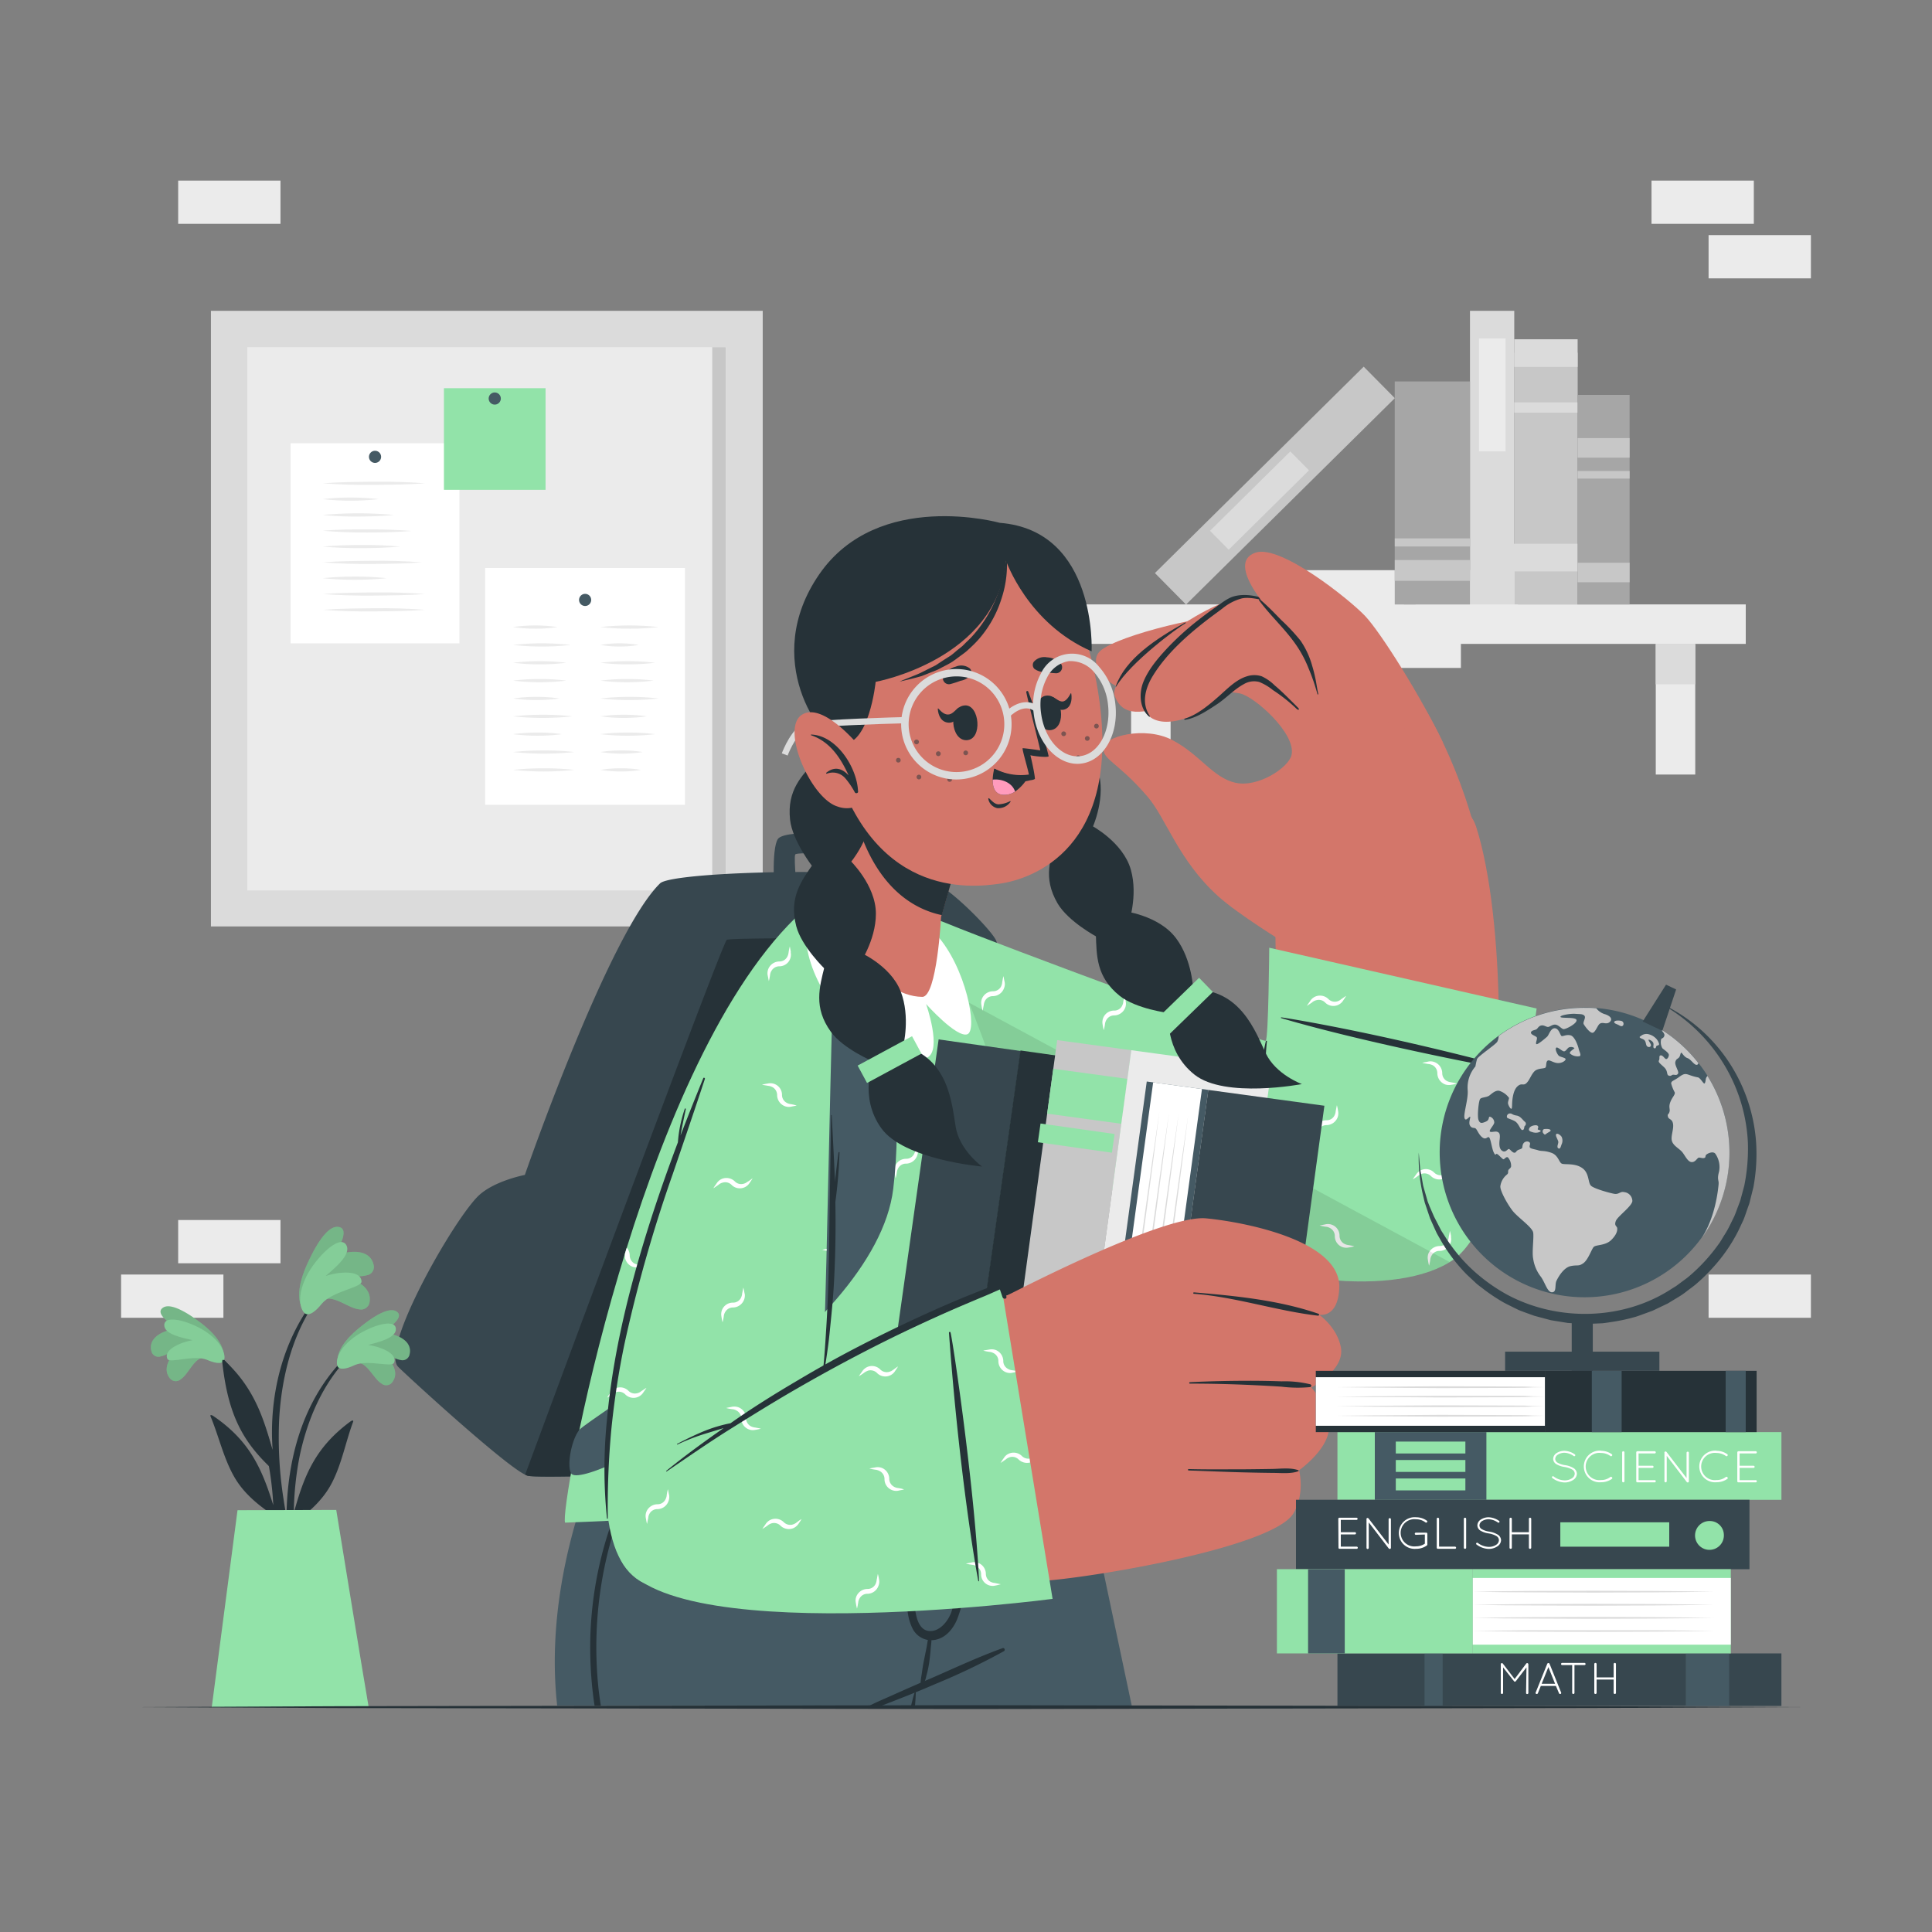 <svg xmlns="http://www.w3.org/2000/svg" viewBox="0 0 500 500"><rect x="0" y="0" width="500" height="500" fill="#808080" stroke="none"/><g id="freepik--background-complete--inject-36"><rect x="46.11" y="315.74" width="26.48" height="11.19" style="fill:#ebebeb"></rect><rect x="31.34" y="329.85" width="26.48" height="11.19" style="fill:#ebebeb"></rect><rect x="366.38" y="147.56" width="26.48" height="11.19" style="fill:#ebebeb"></rect><rect x="351.6" y="161.67" width="26.48" height="11.19" style="fill:#ebebeb"></rect><rect x="336.89" y="147.56" width="26.48" height="11.19" style="fill:#ebebeb"></rect><rect x="442.18" y="329.85" width="26.48" height="11.19" style="fill:#ebebeb"></rect><rect x="427.41" y="46.74" width="26.48" height="11.19" style="fill:#ebebeb"></rect><rect x="442.18" y="60.85" width="26.48" height="11.19" style="fill:#ebebeb"></rect><rect x="46.11" y="46.74" width="26.48" height="11.19" style="fill:#ebebeb"></rect><rect x="279.67" y="156.42" width="172.13" height="10.22" transform="translate(731.47 323.06) rotate(180)" style="fill:#ebebeb"></rect><rect x="428.51" y="166.65" width="10.22" height="33.8" style="fill:#ebebeb"></rect><rect x="428.51" y="166.65" width="10.22" height="10.45" style="fill:#dbdbdb"></rect><rect x="292.73" y="166.65" width="10.22" height="33.8" style="fill:#ebebeb"></rect><rect x="292.73" y="166.65" width="10.22" height="10.45" style="fill:#dbdbdb"></rect><rect x="367.52" y="115.65" width="65.14" height="16.4" transform="translate(523.95 -276.24) rotate(90)" style="fill:#c7c7c7"></rect><rect x="396.51" y="83.18" width="7.16" height="16.4" transform="translate(491.47 -308.71) rotate(90)" style="fill:#dbdbdb"></rect><rect x="398.76" y="97.26" width="2.66" height="16.4" transform="translate(505.55 -294.63) rotate(90)" style="fill:#dbdbdb"></rect><rect x="395.49" y="135.08" width="7.16" height="18.45" transform="translate(543.37 -254.77) rotate(90)" style="fill:#dbdbdb"></rect><rect x="348.17" y="112.7" width="75.98" height="11.46" transform="translate(504.59 -267.73) rotate(90)" style="fill:#dbdbdb"></rect><rect x="371.6" y="98.76" width="29.22" height="6.88" transform="translate(488.4 -284.01) rotate(90)" style="fill:#ebebeb"></rect><rect x="291.92" y="119.92" width="75.98" height="11.46" transform="translate(652.89 -16.9) rotate(135.33)" style="fill:#c7c7c7"></rect><rect x="311.33" y="126.09" width="29.22" height="6.88" transform="translate(648.82 -7.48) rotate(135.33)" style="fill:#dbdbdb"></rect><rect x="341.84" y="117.85" width="57.72" height="19.47" transform="translate(498.28 -243.12) rotate(90)" style="fill:#a6a6a6"></rect><rect x="368.01" y="137.89" width="5.38" height="19.47" transform="translate(518.33 -223.07) rotate(90)" style="fill:#c7c7c7"></rect><rect x="369.66" y="130.63" width="2.09" height="19.47" transform="translate(511.07 -230.33) rotate(90)" style="fill:#c7c7c7"></rect><rect x="387.9" y="122.59" width="54.24" height="13.45" transform="translate(544.33 -285.7) rotate(90)" style="fill:#a6a6a6"></rect><rect x="412.49" y="141.44" width="5.06" height="13.45" transform="translate(563.18 -266.86) rotate(90)" style="fill:#c7c7c7"></rect><rect x="412.49" y="109.18" width="5.06" height="13.45" transform="translate(530.92 -299.11) rotate(90)" style="fill:#c7c7c7"></rect><rect x="414.04" y="116.15" width="1.96" height="13.45" transform="translate(537.89 -292.14) rotate(90)" style="fill:#c7c7c7"></rect><rect x="54.59" y="80.44" width="142.8" height="159.32" style="fill:#dbdbdb"></rect><rect x="64" y="89.85" width="123.99" height="140.59" style="fill:#ebebeb"></rect><rect x="75.2" y="114.71" width="43.7" height="51.79" style="fill:#fff"></rect><path d="M98.63,118.23a1.57,1.57,0,1,1-1.57-1.57A1.57,1.57,0,0,1,98.63,118.23Z" style="fill:#455a64"></path><path d="M83.52,125.08c4.42-.34,8.84-.36,13.26-.41s8.84.07,13.25.41c-4.41.34-8.83.36-13.25.41S87.94,125.42,83.52,125.08Z" style="fill:#ebebeb"></path><path d="M83.52,129.17a63.51,63.51,0,0,1,14.41,0,63.51,63.51,0,0,1-14.41,0Z" style="fill:#ebebeb"></path><path d="M83.52,133.27a101.19,101.19,0,0,1,18.42,0c-3.07.32-6.14.39-9.21.41S86.59,133.59,83.52,133.27Z" style="fill:#ebebeb"></path><path d="M83.52,137.36C87.36,137,91.2,137,95,137s7.68.09,11.52.41c-3.84.32-7.68.39-11.52.41S87.36,137.68,83.52,137.36Z" style="fill:#ebebeb"></path><path d="M83.52,141.45c3.34-.32,6.67-.39,10-.41s6.67.09,10,.41c-3.34.32-6.67.4-10,.41S86.86,141.77,83.52,141.45Z" style="fill:#ebebeb"></path><path d="M83.52,145.54c4.27-.34,8.54-.36,12.81-.41s8.54.07,12.81.41c-4.27.35-8.54.37-12.81.41S87.79,145.88,83.52,145.54Z" style="fill:#ebebeb"></path><path d="M83.52,149.64a76.53,76.53,0,0,1,8.28-.42,74,74,0,0,1,8.27.42,83.71,83.71,0,0,1-16.55,0Z" style="fill:#ebebeb"></path><path d="M83.52,153.73c4.42-.34,8.84-.36,13.26-.41s8.84.07,13.25.41c-4.41.34-8.83.36-13.25.41S87.94,154.07,83.52,153.73Z" style="fill:#ebebeb"></path><path d="M83.52,157.82c4.42-.34,8.84-.36,13.26-.41s8.84.07,13.25.41c-4.41.34-8.83.36-13.25.41S87.94,158.16,83.52,157.82Z" style="fill:#ebebeb"></path><rect x="125.56" y="147" width="51.71" height="61.28" style="fill:#fff"></rect><path d="M153,155.26a1.57,1.57,0,1,1-1.57-1.57A1.57,1.57,0,0,1,153,155.26Z" style="fill:#455a64"></path><path d="M132.8,162.28a40.32,40.32,0,0,1,11.47,0,35.77,35.77,0,0,1-5.74.42A36.83,36.83,0,0,1,132.8,162.28Z" style="fill:#ebebeb"></path><path d="M132.8,166.9a67.44,67.44,0,0,1,14.85,0,59.7,59.7,0,0,1-7.43.42A61.52,61.52,0,0,1,132.8,166.9Z" style="fill:#ebebeb"></path><path d="M132.8,171.52a57.93,57.93,0,0,1,13.76,0,56.56,56.56,0,0,1-13.76,0Z" style="fill:#ebebeb"></path><path d="M132.8,176.15a52.84,52.84,0,0,1,6.88-.42,51.34,51.34,0,0,1,6.88.42,57.93,57.93,0,0,1-13.76,0Z" style="fill:#ebebeb"></path><path d="M132.8,180.77a40,40,0,0,1,6-.42,38.71,38.71,0,0,1,6,.42,43.74,43.74,0,0,1-11.95,0Z" style="fill:#ebebeb"></path><path d="M132.8,185.39a63.26,63.26,0,0,1,7.65-.41,61.28,61.28,0,0,1,7.65.41,71.57,71.57,0,0,1-15.3,0Z" style="fill:#ebebeb"></path><path d="M132.8,190a43.14,43.14,0,0,1,6.31-.41,41.71,41.71,0,0,1,6.31.41,48.76,48.76,0,0,1-12.62,0Z" style="fill:#ebebeb"></path><path d="M132.8,194.63a67.61,67.61,0,0,1,7.91-.41,65.66,65.66,0,0,1,7.92.41,76.6,76.6,0,0,1-15.83,0Z" style="fill:#ebebeb"></path><path d="M132.8,199.25a67.61,67.61,0,0,1,7.91-.41,65.66,65.66,0,0,1,7.92.41,76.6,76.6,0,0,1-15.83,0Z" style="fill:#ebebeb"></path><path d="M155.4,162.28a69,69,0,0,1,15,0,60.88,60.88,0,0,1-7.51.42A63,63,0,0,1,155.4,162.28Z" style="fill:#ebebeb"></path><path d="M155.4,166.9a30,30,0,0,1,9.88,0,26.66,26.66,0,0,1-4.94.42A27.39,27.39,0,0,1,155.4,166.9Z" style="fill:#ebebeb"></path><path d="M155.4,171.52a61.16,61.16,0,0,1,14.14,0,59.72,59.72,0,0,1-14.14,0Z" style="fill:#ebebeb"></path><path d="M155.4,176.15a52.84,52.84,0,0,1,6.88-.42,51.09,51.09,0,0,1,6.87.42,57.85,57.85,0,0,1-13.75,0Z" style="fill:#ebebeb"></path><path d="M155.4,180.77a63,63,0,0,1,7.51-.42,60.88,60.88,0,0,1,7.51.42,69,69,0,0,1-15,0Z" style="fill:#ebebeb"></path><path d="M155.4,185.39a38.65,38.65,0,0,1,6-.41,37.57,37.57,0,0,1,6,.41,43.74,43.74,0,0,1-11.95,0Z" style="fill:#ebebeb"></path><path d="M155.4,190a54,54,0,0,1,7.07-.41,52.48,52.48,0,0,1,7.07.41,61.16,61.16,0,0,1-14.14,0Z" style="fill:#ebebeb"></path><path d="M155.4,194.63a32.38,32.38,0,0,1,5.46-.41,31.42,31.42,0,0,1,5.47.41,36.63,36.63,0,0,1-10.93,0Z" style="fill:#ebebeb"></path><path d="M155.4,199.25a29.85,29.85,0,0,1,5.24-.41,29,29,0,0,1,5.25.41,33.75,33.75,0,0,1-10.49,0Z" style="fill:#ebebeb"></path><rect x="114.89" y="100.47" width="26.3" height="26.3" style="fill:#92E3A9"></rect><path d="M129.61,103.14a1.57,1.57,0,1,1-1.57-1.57A1.57,1.57,0,0,1,129.61,103.14Z" style="fill:#455a64"></path><rect x="184.32" y="89.85" width="3.55" height="140.75" style="fill:#c7c7c7"></rect></g><g id="freepik--Character--inject-36"><path d="M235.44,377.59c-1.11,1.4-94.47,5.59-98.92,4.32a3.28,3.28,0,0,1-.61-.27c-5.5-2.57-30.95-25.94-32.87-27.91-4.71-4.83,14.79-38.84,21-44.46,4.13-3.74,11.79-5.2,11.79-5.2s21.63-62.4,35-75.46c3.35-3.28,61.24-4.56,71.59.15,4.43,2,15.2,13,15.49,15v0C258.15,246.66,236.56,376.16,235.44,377.59Z" style="fill:#37474f"></path><path d="M235.44,377.59c-1.11,1.4-94.47,5.59-98.92,4.32a3.28,3.28,0,0,1-.61-.27c8.94-24.18,51-137.68,52.19-138.41s56.52-.4,69.77.55C258.15,246.66,236.56,376.16,235.44,377.59Z" style="fill:#263238"></path><path d="M201.15,233.21c-.93-.88-1.55-13.57.17-16.09,1.92-2.83,24.12-1.43,25.43,1s1.94,15.09,1.27,15.54-4.37.9-4.87.09-.47-11.3-.86-11.85-15.94-1.57-16.47-.77.76,11.41.14,11.87S202.06,234.06,201.15,233.21Z" style="fill:#37474f"></path><path d="M292.89,441.4H198.3c-5.76-22-11.05-41.41-14.42-53.67-2.12-7.71-3.48-12.6-3.74-13.52l0-.16h98.36l3,13.79c1.19,5.57,2.7,12.62,4.44,20.67.14.7.3,1.41.45,2.15C288.33,419.87,290.56,430.33,292.89,441.4Z" style="fill:#455a64"></path><path d="M212.64,441.4h-1.78c-4.83-17.83-9.59-35.69-14.16-53.59l-.39-1.51a.34.34,0,0,1,.65-.19c.17.57.34,1.13.49,1.7C202.67,405.62,207.69,423.5,212.64,441.4Z" style="fill:#263238"></path><path d="M270.78,374.21A91.86,91.86,0,0,1,267.42,388c-1.1,3.58-2.42,7.45-3.93,11.44-.32.9-.68,1.79-1,2.69-4.77,12.15-11,24.53-17.44,30.4h0a16.59,16.59,0,0,1-2.47,1.94L237,437.87a.18.18,0,0,1,0,.08h0c-.05.33-.24,1.51-.56,3.44H144.19C141.84,420,146.75,400,151,387.48a110.88,110.88,0,0,1,5.36-13.27Z" style="fill:#455a64"></path><path d="M259.82,427.32a172.69,172.69,0,0,1-17.9,8.56c-1.63.71-3.26,1.4-4.92,2.07h0c-.1,0-.2.09-.3.12-1.43.59-2.86,1.15-4.29,1.71s-2.79,1.1-4.2,1.62h-3.13c2.15-1.09,4.41-2,6.59-3,3.05-1.36,6.09-2.71,9.15-4q2.08-.9,4.17-1.84h0c4.77-2.11,9.52-4.23,14.43-6C259.93,426.33,260.25,427.06,259.82,427.32Z" style="fill:#263238"></path><path d="M237,438c0,.73-.06,1.92-.2,3.39h-1c.32-1.38.62-2.51.89-3.33a.32.32,0,0,1,0-.09.14.14,0,0,1,.27,0h0S237,438,237,438Z" style="fill:#263238"></path><path d="M165.33,380q-1.86,3.74-3.43,7.62a102.56,102.56,0,0,0-7,49.46c.17,1.46.37,2.91.6,4.36h-1.63a100.93,100.93,0,0,1-1.1-12.75,97.21,97.21,0,0,1,8.06-41.09c1.18-2.7,2.49-5.33,3.92-7.91C165,379.3,165.51,379.61,165.33,380Z" style="fill:#263238"></path><path d="M234.71,412.27c.09-3.55.34-7.1.52-10.65.41-8.38.74-16.81,1.52-25.17a.26.26,0,0,1,.52,0c.1,6.48-.15,13-.28,19.46-.06,3.25-.16,6.49-.25,9.74a92.86,92.86,0,0,0-.06,9.29c.17,2.34.69,6.88,3.74,7.16,2.87.27,5.15-2.83,5.86-5.11,1.83-5.77,2.47-12,3.06-18,.35-3.56.76-18,.57-21.62,0-.23.35-.22.36,0,.2,3.66.7,7.3.82,11s.13,7.32-.1,11c-.23,3.5-.52,7-1.05,10.48a37.71,37.71,0,0,1-2.25,9.27c-1.06,2.46-2.88,4.72-5.64,5.26a6,6,0,0,1-1,.11c0,.75-.14,1.51-.19,2.25-.08,1.17-.23,2.34-.38,3.51a28,28,0,0,1-.72,3.39,12.32,12.32,0,0,1-1.2,3.25c-.09.16-.31.07-.33-.1a16.48,16.48,0,0,1,.28-3.35c.16-1.14.32-2.29.55-3.42s.44-2.22.67-3.33c.15-.74.25-1.51.4-2.27a5.48,5.48,0,0,1-4.08-3.2C234.74,418.47,234.64,415.24,234.71,412.27Z" style="fill:#263238"></path><path d="M228.8,256c10.07,13.77,74.78,73.69,116.41,73.65,7,0,31.45,2.89,37.6-17.71,7.16-24,6.64-74.63-.75-97.87-6.11-19.23-51.12,8.21-51.87,20.06-.57,9,1.16,37.62-.67,37.55-11.9-.49-51.73-22.32-89.06-33C223.16,233.68,221,245.42,228.8,256Z" style="fill:#d3766a"></path><path d="M383.06,220.51c-3.85-19.23-14.2-39.51-20.22-45s-34.61-15.36-41.52-16.27-31.91,5.07-36.57,9.21c-3.73,3.32,2,12,16.11,11.46,13.18-.46,16.31-1.22,20.06-.44s14.6,10.43,13.33,15.94c-.75,3.24-8.66,8.49-14.52,7.17s-9.16-7.3-16.32-11.05-17.84-.92-17.87,2.13,3.83,3.68,11.4,12.46c4.87,5.65,8,16.54,18.36,25.86,5.19,4.69,17.29,12.09,17.29,12.09Z" style="fill:#d3766a"></path><path d="M361.23,176.19C354.34,169.07,338,157,323.7,154.67c-9.64-1.6-37.33,19.68-35.23,25.38s7.36,4.64,14.95,2.12c2.76-.92,16.65-9.37,19.85-6.75,4.6,3.77,12.43,18.26,12.43,18.26Z" style="fill:#d3766a"></path><path d="M288.76,177.6c2.51-7.07,10.18-12.14,17.95-16.5.12-.07.23.12.11.18-2,1.12-14.25,10.12-17.95,16.4C288.83,177.75,288.74,177.67,288.76,177.6Z" style="fill:#263238"></path><path d="M361.23,176.19C354.34,169.07,338,157,323.7,154.67c-9.64-1.6-30.05,22.56-27.95,28.25s9.75,4.62,17.5,0c2.5-1.49,10.24-9.71,13.44-7.09,4.59,3.77,15.85,13.16,15.85,13.16Z" style="fill:#d3766a"></path><path d="M306.58,186c3.21-.95,6.4-3.63,8.88-5.82,2.17-1.91,4.4-4.29,7.24-5.15a6.15,6.15,0,0,1,3.84,0,11.8,11.8,0,0,1,3.35,2.35c1.2,1,2.34,2.09,3.45,3.19s1.51,1.49,2.61,2.61c.46.47.1.74-.42.24a42.7,42.7,0,0,0-6.12-4.84,14,14,0,0,0-3.5-2.08,5.19,5.19,0,0,0-4,.55c-2.56,1.38-4.58,3.65-7,5.24s-5.4,3.6-8.29,4C306.47,186.21,306.45,186,306.58,186Z" style="fill:#263238"></path><path d="M295.86,176.59c1.29-3.28,3.77-6.2,6.14-8.75a70.87,70.87,0,0,1,8.17-7.41c1.49-1.16,3-2.3,4.56-3.38s3-2.29,4.73-2.75c4.82-1.25,10.2,1.58,12.3,2.36.13.05.08.26-.05.21-1.73-.61-7.31-2.67-10.33-2a13.22,13.22,0,0,0-5,2.59c-1.32,1-2.64,1.94-3.94,2.94-5.27,4.07-10.6,8.81-14.11,14.55-1.94,3.19-3,7.06-.75,10.36.08.12-.08.23-.18.15C294.9,183.35,294.75,179.43,295.86,176.59Z" style="fill:#263238"></path><path d="M373.49,192.28c-5.64-11.84-16.16-28.64-20.26-32.93S331.47,140.92,325,143c-8.12,2.62,3.61,15.82,9.22,21.1s7,15.9,7,15.9Z" style="fill:#d3766a"></path><path d="M326.07,155.13c1.95,1.64,3.76,3.52,5.53,5.34a50.33,50.33,0,0,1,5,5.36,21.84,21.84,0,0,1,3,6.51c.35,1.13.62,2.27.86,3.43s.42,2.57.71,3.82c0,.14-.17.2-.21.07a53.15,53.15,0,0,0-2.31-6.71,29.88,29.88,0,0,0-3.49-6.43c-2.83-4-6.46-7.25-9.33-11.18C325.7,155.19,325.93,155,326.07,155.13Z" style="fill:#263238"></path><path d="M328.48,245.27,397.68,261s-7.12,54.85-21.48,64.95-49.45,6.12-70.85-7S242.66,278,228.83,257.61s1.48-24.69,16.15-18.67,81.87,30.89,82.59,30.42S328.48,245.27,328.48,245.27Z" style="fill:#92E3A9"></path><path d="M374.52,303.53a3,3,0,0,1-1.2.58,2.4,2.4,0,0,1-2.18-.67,3,3,0,0,0-3.4-.59,3.15,3.15,0,0,0-1.25,1.11c-.28.4-.59.79-.86,1.25a12,12,0,0,0,1.29-.85,3.88,3.88,0,0,1,1.16-.62,2.38,2.38,0,0,1,2.21.59,3.1,3.1,0,0,0,3.34.7,3,3,0,0,0,1.31-1.07c.28-.43.59-.83.83-1.29A13.94,13.94,0,0,0,374.52,303.53Zm-54.95,9.29a2.31,2.31,0,0,1-1.16.58,2.36,2.36,0,0,1-2.21-.64,3,3,0,0,0-3.37-.62,3.3,3.3,0,0,0-1.26,1.11,13,13,0,0,0-.86,1.28,12,12,0,0,0,1.29-.85,2.64,2.64,0,0,1,1.16-.62,2.31,2.31,0,0,1,2.18.59,3.15,3.15,0,0,0,3.37.7,3,3,0,0,0,1.29-1.07c.27-.43.61-.83.86-1.29C320.4,312.24,320,312.54,319.57,312.82Zm27.52-54.22a2.52,2.52,0,0,1-1.16.59,2.3,2.3,0,0,1-2.18-.68,3.11,3.11,0,0,0-3.4-.58,3,3,0,0,0-1.26,1.1c-.27.43-.61.83-.86,1.29.46-.28.86-.58,1.29-.86a2.5,2.5,0,0,1,1.17-.61,2.28,2.28,0,0,1,2.2.55,3,3,0,0,0,4.66-.37c.28-.43.58-.83.83-1.29C347.92,258,347.52,258.33,347.09,258.6Zm-49.46,32.09a14.22,14.22,0,0,0-.31-1.5c-.12.49-.18,1-.31,1.5a3.11,3.11,0,0,1-.36,1.26,2.29,2.29,0,0,1-2,1.13,3.17,3.17,0,0,0-2.88,1.9,3,3,0,0,0-.15,1.69,12.52,12.52,0,0,0,.31,1.5,14.73,14.73,0,0,0,.3-1.5,2.74,2.74,0,0,1,.43-1.26,2.29,2.29,0,0,1,2-1.07,3,3,0,0,0,2.79-2A2.83,2.83,0,0,0,297.63,290.69Zm-6.3-31.54a12.22,12.22,0,0,0-.3-1.51c-.12.49-.19,1-.31,1.51a2.92,2.92,0,0,1-.37,1.25,2.26,2.26,0,0,1-2,1.14,3,3,0,0,0-3,3.55,13.77,13.77,0,0,0,.3,1.53,11.85,11.85,0,0,0,.31-1.53,2.66,2.66,0,0,1,.43-1.22,2.28,2.28,0,0,1,2-1.08,3.13,3.13,0,0,0,2.82-2A2.93,2.93,0,0,0,291.33,259.15Zm84.22,60.93a12.06,12.06,0,0,0-.3-1.5c-.13.49-.19,1-.31,1.5a3,3,0,0,1-.37,1.26,2.28,2.28,0,0,1-2,1.13,3.16,3.16,0,0,0-2.88,1.9,3,3,0,0,0-.15,1.66,13.77,13.77,0,0,0,.3,1.53,11.85,11.85,0,0,0,.31-1.53,2.62,2.62,0,0,1,.43-1.23,2.28,2.28,0,0,1,2-1.07,3,3,0,0,0,2.91-3.65Zm-29.26-32.55a12.06,12.06,0,0,0-.3-1.5c-.12.49-.19,1-.31,1.5a2.92,2.92,0,0,1-.37,1.26,2.23,2.23,0,0,1-2,1.13,3,3,0,0,0-3,3.56,13.77,13.77,0,0,0,.3,1.53,11.85,11.85,0,0,0,.31-1.53,2.74,2.74,0,0,1,.43-1.23,2.29,2.29,0,0,1,2-1.07,3.14,3.14,0,0,0,2.82-2A3,3,0,0,0,346.29,287.53Zm29.26-7.44a3.13,3.13,0,0,1-1.23-.4,2.33,2.33,0,0,1-1.07-2,3.1,3.1,0,0,0-2-2.82,2.82,2.82,0,0,0-1.66-.13c-.52.13-1,.19-1.53.31.52.15,1,.21,1.53.31a3.11,3.11,0,0,1,1.26.36,2.36,2.36,0,0,1,1.13,2,3.14,3.14,0,0,0,1.9,2.88,2.9,2.9,0,0,0,1.66.15,11.85,11.85,0,0,0,1.53-.31C376.56,280.27,376.07,280.21,375.55,280.09ZM349,322.23a3,3,0,0,1-1.25-.43,2.35,2.35,0,0,1-1.08-2,3,3,0,0,0-3.64-2.95c-.53.13-1,.19-1.51.31a13.9,13.9,0,0,0,1.51.31,2.67,2.67,0,0,1,1.25.39,2.34,2.34,0,0,1,1.17,2,3,3,0,0,0,1.87,2.85,3,3,0,0,0,1.68.15,12.52,12.52,0,0,0,1.5-.31C350,322.38,349.48,322.32,349,322.23Zm-30.12-42.14a3.07,3.07,0,0,1-1.26-.4,2.49,2.49,0,0,1-1.07-2,3,3,0,0,0-2-2.82,2.91,2.91,0,0,0-1.68-.13c-.49.1-1,.16-1.5.31.49.15,1,.21,1.5.31a3.41,3.41,0,0,1,1.29.36,2.43,2.43,0,0,1,1.13,2,3.14,3.14,0,0,0,1.87,2.88,3,3,0,0,0,1.69.15,11.42,11.42,0,0,0,1.5-.31C319.88,280.27,319.36,280.21,318.87,280.09ZM260,254.15c-.13-.52-.19-1-.31-1.53-.15.52-.21,1-.31,1.53a3.11,3.11,0,0,1-.36,1.26,2.36,2.36,0,0,1-2,1.13,3.09,3.09,0,0,0-2.88,1.9,2.87,2.87,0,0,0-.15,1.65,10.35,10.35,0,0,0,.31,1.51c.12-.49.18-1,.3-1.51a3.08,3.08,0,0,1,.4-1.22,2.28,2.28,0,0,1,2-1.07,3.11,3.11,0,0,0,2.82-2A2.81,2.81,0,0,0,260,254.15Zm-27-14.71a2.74,2.74,0,0,1-1.26-.43,2.43,2.43,0,0,1-1.07-2,2,2,0,0,0,0-.34c-.42.07-.82.15-1.21.25a.49.49,0,0,1,0,.12,3.14,3.14,0,0,0,1.87,2.88,3,3,0,0,0,1.69.15,11.42,11.42,0,0,0,1.5-.31A13.27,13.27,0,0,0,233.06,239.44Zm34,51.67a2.59,2.59,0,0,1-1.25-.43,2.4,2.4,0,0,1-1.07-2,3.09,3.09,0,0,0-2-2.82,2.93,2.93,0,0,0-1.65-.09,13.27,13.27,0,0,0-1.5.3c.49.13,1,.19,1.5.31a2.88,2.88,0,0,1,1.25.37,2.36,2.36,0,0,1,1.17,2,3.08,3.08,0,0,0,1.87,2.88,3.28,3.28,0,0,0,1.68.15,13.44,13.44,0,0,0,1.51-.3A11.56,11.56,0,0,0,267,291.11Z" style="fill:#fff"></path><path d="M326.35,285.11c-.14-1.79-.18-3.58-.15-5.37a56.73,56.73,0,0,1,1.4-10.29c0-.15.29-.11.28.05-.37,3.39-.4,6.85-.54,10.26-.08,1.69-.12,3.38-.14,5.08s-.1,3.48,0,5.21c0,.1-.17.12-.18,0C326.77,288.41,326.48,286.78,326.35,285.11Z" style="fill:#263238"></path><path d="M392.37,276.76c-32.62-8.8-56.22-12.8-60.76-13.47a.1.1,0,0,0-.05.19c22.68,6.7,58.55,13.52,60.75,13.68A.21.21,0,0,0,392.37,276.76Z" style="fill:#263238"></path><path d="M375.18,326.62c-14.95,9.24-48.91,5.14-69.82-7.69-21.4-13.12-62.7-40.94-76.53-61.32-3.65-5.37-5.27-9.63-5.4-12.87Z" style="opacity:0.1"></path><path d="M146.26,394.06c.1.12,136.57-6.25,137.46-7.09,1.65-1.57-19.45-108.06-41.54-145.34-4.14-7-22.8-17.29-36.34-4.07C165,277.46,144.54,391.67,146.26,394.06Z" style="fill:#92E3A9"></path><path d="M204.68,285.75a2.86,2.86,0,0,1-1.23-.43,2.3,2.3,0,0,1-1.07-2,3,3,0,0,0-3.65-2.91,13.82,13.82,0,0,0-1.53.31c.52.12,1,.18,1.53.28a3.12,3.12,0,0,1,1.26.39,2.36,2.36,0,0,1,1.13,2,3.1,3.1,0,0,0,1.9,2.85,2.92,2.92,0,0,0,1.66.18c.52-.12,1-.18,1.5-.31A12.06,12.06,0,0,0,204.68,285.75Zm27.79,99.36a2.81,2.81,0,0,1-1.25-.43,2.35,2.35,0,0,1-1.08-2,3.06,3.06,0,0,0-2-2.82,3.12,3.12,0,0,0-1.65-.09c-.49.09-1,.16-1.5.28a13.27,13.27,0,0,0,1.5.3,3.17,3.17,0,0,1,1.25.4,2.34,2.34,0,0,1,1.17,2,3,3,0,0,0,1.87,2.85,2.91,2.91,0,0,0,1.68.19c.49-.12,1-.19,1.51-.31C233.45,385.26,233,385.2,232.47,385.11Zm27.71-99.2a4.15,4.15,0,0,0-.61.14c.23.06.46.11.7.15A1.4,1.4,0,0,0,260.18,285.91Zm-27.12-46.47a2.74,2.74,0,0,1-1.26-.43,2.43,2.43,0,0,1-1.07-2,3,3,0,0,0-2-2.79,2.94,2.94,0,0,0-1.69-.13c-.49.1-1,.16-1.5.31.49.12,1,.18,1.5.31a3,3,0,0,1,1.26.37,2.36,2.36,0,0,1,1.16,2,3.14,3.14,0,0,0,1.87,2.88,3,3,0,0,0,1.69.15,11.42,11.42,0,0,0,1.5-.31A13.27,13.27,0,0,0,233.06,239.44ZM165.29,327.3a3.07,3.07,0,0,1-1.25-.39,2.49,2.49,0,0,1-1.07-2,3,3,0,0,0-.77-2l-.5,1.61a1.58,1.58,0,0,1,0,.38,3.13,3.13,0,0,0,1.87,2.88,2.91,2.91,0,0,0,1.68.16,13.49,13.49,0,0,0,1.51-.31C166.31,327.49,165.78,327.43,165.29,327.3Zm30.13,42.14a3.13,3.13,0,0,1-1.26-.42,2.37,2.37,0,0,1-1.07-2,3.07,3.07,0,0,0-2-2.82,3.18,3.18,0,0,0-1.66-.12c-.52.12-1,.18-1.5.31a12.06,12.06,0,0,0,1.5.3,2.68,2.68,0,0,1,1.26.4,2.34,2.34,0,0,1,1.17,2,3,3,0,0,0,1.87,2.85,2.89,2.89,0,0,0,1.68.16,14.85,14.85,0,0,0,1.5-.31C196.4,369.6,195.91,369.54,195.42,369.44Zm24.86-40.94a3,3,0,0,1-1.23-.4,2.32,2.32,0,0,1-1.07-2,3.11,3.11,0,0,0-2-2.82,2.74,2.74,0,0,0-1.66-.12c-.52.12-1,.18-1.53.3a11.85,11.85,0,0,0,1.53.31,3,3,0,0,1,1.26.37,2.34,2.34,0,0,1,1.13,2,3.14,3.14,0,0,0,1.9,2.88,2.9,2.9,0,0,0,1.66.15,13.77,13.77,0,0,0,1.53-.3C221.29,328.68,220.8,328.62,220.28,328.5ZM262,354.61a2.51,2.51,0,0,1-1.23-.43,2.28,2.28,0,0,1-1.07-2,3.11,3.11,0,0,0-2-2.82,3.28,3.28,0,0,0-1.69-.09c-.49.09-1,.15-1.5.27a12.52,12.52,0,0,0,1.5.31,3,3,0,0,1,1.29.4,2.3,2.3,0,0,1,1.13,2,3.09,3.09,0,0,0,1.87,2.85,2.88,2.88,0,0,0,1.69.18c.52-.12,1-.18,1.5-.3A10.49,10.49,0,0,0,262,354.61ZM255.77,323a3.55,3.55,0,0,1-1.17.65,2.39,2.39,0,0,1-2.21-.59,3.1,3.1,0,0,0-3.34-.7,2.81,2.81,0,0,0-1.31,1.07c-.28.43-.59.83-.86,1.29.46-.28.86-.58,1.29-.86a2.94,2.94,0,0,1,1.16-.58,2.46,2.46,0,0,1,2.21.67,3.11,3.11,0,0,0,3.4.59,3.25,3.25,0,0,0,1.26-1.11c.27-.43.58-.82.82-1.28C256.59,322.43,256.2,322.74,255.77,323Zm-51.09-76.55c-.1-.53-.16-1-.28-1.51a13.9,13.9,0,0,0-.31,1.51,3.07,3.07,0,0,1-.39,1.25,2.28,2.28,0,0,1-2,1.14,3.11,3.11,0,0,0-2.85,1.9,3,3,0,0,0-.18,1.68c.12.49.18,1,.31,1.5a14.73,14.73,0,0,0,.3-1.5,2.66,2.66,0,0,1,.43-1.25,2.35,2.35,0,0,1,2-1.08,3,3,0,0,0,2.91-3.64Zm-12,88.29a12.06,12.06,0,0,0-.3-1.5c-.12.49-.19,1-.31,1.5a3,3,0,0,1-.37,1.26,2.28,2.28,0,0,1-2,1.13,3,3,0,0,0-3,3.56,13.77,13.77,0,0,0,.3,1.53,11.85,11.85,0,0,0,.31-1.53,2.62,2.62,0,0,1,.43-1.23,2.28,2.28,0,0,1,2-1.07,3.14,3.14,0,0,0,2.82-2A3,3,0,0,0,192.72,334.75Zm44.84-37.27c-.12-.49-.18-1-.31-1.5a14.73,14.73,0,0,0-.3,1.5,3.07,3.07,0,0,1-.4,1.29,2.29,2.29,0,0,1-2,1.14,3,3,0,0,0-2.85,1.9,2.5,2.5,0,0,0-.15,1.65c.09.52.15,1,.27,1.5a12.07,12.07,0,0,0,.31-1.5,3,3,0,0,1,.43-1.23,2.28,2.28,0,0,1,2-1.07,3.11,3.11,0,0,0,2.82-2A3.66,3.66,0,0,0,237.56,297.48Zm-64.39,89.43c-.12-.52-.18-1-.31-1.5a12.06,12.06,0,0,0-.3,1.5,2.72,2.72,0,0,1-.4,1.26,2.23,2.23,0,0,1-2,1.13,3.12,3.12,0,0,0-2.85,1.9,2.93,2.93,0,0,0-.16,1.69c0,.08,0,.17.05.25l.51,0,.06-.23a2.61,2.61,0,0,1,.4-1.26,2.28,2.28,0,0,1,2-1.07,3.06,3.06,0,0,0,2.82-2A3.18,3.18,0,0,0,173.17,386.91Zm61-117.9a2.74,2.74,0,0,1-1.17.58,2.26,2.26,0,0,1-2.17-.67,3.11,3.11,0,0,0-3.4-.58,3,3,0,0,0-1.26,1.1c-.28.43-.61.83-.86,1.29.46-.28.86-.58,1.29-.86a2.52,2.52,0,0,1,1.16-.61,2.29,2.29,0,0,1,2.21.55,3,3,0,0,0,4.66-.37c.28-.43.58-.83.83-1.29C235,268.43,234.59,268.74,234.16,269Zm-40.64,36.81a2.4,2.4,0,0,1-1.16.58,2.27,2.27,0,0,1-2.18-.67,3.11,3.11,0,0,0-3.4-.58,3,3,0,0,0-1.26,1.1c-.27.43-.61.83-.86,1.29.46-.28.86-.59,1.29-.86a2.5,2.5,0,0,1,1.17-.61,2.28,2.28,0,0,1,2.2.55,3,3,0,0,0,4.66-.37c.28-.43.58-.83.83-1.29C194.35,305.24,194,305.54,193.52,305.82ZM166,360a2.38,2.38,0,0,1-1.17.58,2.33,2.33,0,0,1-2.2-.65,3,3,0,0,0-3.37-.61,3.37,3.37,0,0,0-1.26,1.1,12,12,0,0,0-.86,1.29,10.71,10.71,0,0,0,1.29-.86,2.62,2.62,0,0,1,1.16-.61,2.33,2.33,0,0,1,2.18.58,3,3,0,0,0,4.66-.36c.27-.43.61-.83.86-1.29C166.83,359.45,166.43,359.76,166,360Zm65.19-5.55a2.84,2.84,0,0,1-1.2.58,2.37,2.37,0,0,1-2.17-.67,3,3,0,0,0-3.41-.59,3.15,3.15,0,0,0-1.25,1.11c-.28.4-.58.79-.86,1.25a12,12,0,0,0,1.29-.85,4,4,0,0,1,1.16-.62,2.38,2.38,0,0,1,2.21.59,3,3,0,0,0,4.66-.37c.27-.43.58-.83.82-1.29C232,353.88,231.62,354.18,231.19,354.49Zm36.65,22.43a2.94,2.94,0,0,1-1.16.58,2.42,2.42,0,0,1-2.21-.67,3.06,3.06,0,0,0-3.37-.58,2.8,2.8,0,0,0-1.26,1.1,13.77,13.77,0,0,0-.86,1.29c.46-.28.86-.58,1.29-.86a2.89,2.89,0,0,1,1.17-.64,2.29,2.29,0,0,1,2.17.58,3.13,3.13,0,0,0,3.37.7,3,3,0,0,0,1.29-1.07c.28-.43.61-.83.86-1.29C268.67,376.34,268.27,376.65,267.84,376.92Z" style="fill:#fff"></path><rect x="190.57" y="317.13" width="112.17" height="21.48" transform="matrix(-0.14, 0.99, -0.99, -0.14, 604.82, 127.74)" style="fill:#37474f"></rect><rect x="211.85" y="320.03" width="112.17" height="21.48" transform="matrix(-0.14, 0.99, -0.99, -0.14, 631.85, 109.94)" style="fill:#263238"></rect><rect x="236.17" y="355.74" width="10.45" height="21.48" transform="translate(637.11 176.77) rotate(97.76)" style="fill:#92E3A9"></rect><rect x="241.27" y="341.75" width="4.05" height="21.48" transform="translate(625.41 159.01) rotate(97.76)" style="fill:#92E3A9"></rect><rect x="214.79" y="320.52" width="120.53" height="19.36" transform="translate(639.37 102.25) rotate(97.76)" style="fill:#c7c7c7"></rect><rect x="275.52" y="274.04" width="11.72" height="19.36" transform="translate(600.5 43.22) rotate(97.76)" style="fill:#92E3A9"></rect><rect x="277.23" y="286.58" width="4.89" height="19.36" transform="matrix(-0.14, 0.99, -0.99, -0.14, 610.98, 59.14)" style="fill:#92E3A9"></rect><rect x="263.83" y="359.9" width="11.72" height="19.36" transform="translate(672.29 152.26) rotate(97.76)" style="fill:#92E3A9"></rect><rect x="284.47" y="273.71" width="36.59" height="120.64" transform="translate(47.87 -37.82) rotate(7.76)" style="fill:#ebebeb"></rect><rect x="241.6" y="328.08" width="111.27" height="16.09" transform="translate(670.42 86.98) rotate(97.76)" style="fill:#455a64"></rect><rect x="264.59" y="324.1" width="111.27" height="30.32" transform="translate(699.61 67.76) rotate(97.76)" style="fill:#37474f"></rect><rect x="241.6" y="329.75" width="111.27" height="12.75" transform="translate(670.42 86.98) rotate(97.76)" style="fill:#fff"></rect><polygon points="307.5 288.64 305.86 301.54 304.15 314.44 300.72 340.23 297.12 366 295.32 378.88 293.45 391.76 295.08 378.85 296.79 365.95 300.23 340.16 303.82 314.39 305.62 301.51 307.5 288.64" style="fill:#dbdbdb"></polygon><polygon points="305.02 288.3 303.38 301.21 301.67 314.1 298.24 339.89 294.65 365.66 292.85 378.55 290.97 391.42 292.6 378.51 294.32 365.62 297.75 339.82 301.34 314.06 303.14 301.17 305.02 288.3" style="fill:#dbdbdb"></polygon><polygon points="302.54 287.96 300.9 300.87 299.19 313.76 295.76 339.56 292.17 365.32 290.37 378.21 288.49 391.08 290.13 378.17 291.84 365.28 295.27 339.49 298.86 313.72 300.66 300.83 302.54 287.96" style="fill:#dbdbdb"></polygon><polygon points="300.06 287.62 298.43 300.53 296.71 313.43 293.29 339.22 289.69 364.99 287.89 377.87 286.01 390.74 287.65 377.84 289.36 364.94 292.79 339.15 296.39 313.38 298.19 300.5 300.06 287.62" style="fill:#dbdbdb"></polygon><path d="M206.73,237.8c-1.68-2,9.16-8,12-5.74s17.07,37.45,12.44,75.62S150.57,387,147.77,381.26c-1.17-2.4.33-9.09,2.18-11.23,2.6-3,57.43-36.13,62.85-59.8C217.61,289.18,211,243,206.73,237.8Z" style="fill:#455a64"></path><path d="M187.79,264.83c-23.11,55.79-44,134.11-21.09,144.91,15.22,7.17,45.52-50.36,45.81-51.41,1-3.59,1.68-50.11,2.78-92.67C216.3,226.34,198.11,239.91,187.79,264.83Z" style="fill:#92E3A9"></path><path d="M204.68,285.75a2.86,2.86,0,0,1-1.23-.43,2.3,2.3,0,0,1-1.07-2,3,3,0,0,0-3.65-2.91,13.82,13.82,0,0,0-1.53.31c.52.12,1,.18,1.53.28a3.12,3.12,0,0,1,1.26.39,2.36,2.36,0,0,1,1.13,2,3.1,3.1,0,0,0,1.9,2.85,2.92,2.92,0,0,0,1.66.18c.52-.12,1-.18,1.5-.31A12.06,12.06,0,0,0,204.68,285.75ZM166.2,327.49a2.86,2.86,0,0,1-.07.28,5,5,0,0,0,.67-.16A5.79,5.79,0,0,0,166.2,327.49Zm29.22,41.95a3.13,3.13,0,0,1-1.26-.42,2.37,2.37,0,0,1-1.07-2,3.07,3.07,0,0,0-2-2.82,3.18,3.18,0,0,0-1.66-.12c-.52.12-1,.18-1.5.31a12.06,12.06,0,0,0,1.5.3,2.68,2.68,0,0,1,1.26.4,2.34,2.34,0,0,1,1.17,2,3,3,0,0,0,1.87,2.85,2.89,2.89,0,0,0,1.68.16,14.85,14.85,0,0,0,1.5-.31C196.4,369.6,195.91,369.54,195.42,369.44Zm17.38-46a10,10,0,0,0,1.13.25c0-.15,0-.31,0-.47C213.56,323.29,213.19,323.35,212.8,323.44Zm-8.12-77c-.1-.53-.16-1-.28-1.51a13.9,13.9,0,0,0-.31,1.51,3.07,3.07,0,0,1-.39,1.25,2.28,2.28,0,0,1-2,1.14,3.11,3.11,0,0,0-2.85,1.9,3,3,0,0,0-.18,1.68c.12.49.18,1,.31,1.5a14.73,14.73,0,0,0,.3-1.5,2.66,2.66,0,0,1,.43-1.25,2.35,2.35,0,0,1,2-1.08,3,3,0,0,0,2.91-3.64Zm-12,88.29a12.06,12.06,0,0,0-.3-1.5c-.12.49-.19,1-.31,1.5a3,3,0,0,1-.37,1.26,2.28,2.28,0,0,1-2,1.13,3,3,0,0,0-3,3.56,13.77,13.77,0,0,0,.3,1.53,11.85,11.85,0,0,0,.31-1.53,2.62,2.62,0,0,1,.43-1.23,2.28,2.28,0,0,1,2-1.07,3.14,3.14,0,0,0,2.82-2A3,3,0,0,0,192.72,334.75Zm-19.55,52.16c-.12-.52-.18-1-.31-1.5a12.06,12.06,0,0,0-.3,1.5,2.72,2.72,0,0,1-.4,1.26,2.23,2.23,0,0,1-2,1.13,3.12,3.12,0,0,0-2.85,1.9,2.93,2.93,0,0,0-.16,1.69c.1.49.16,1,.31,1.5.12-.52.18-1,.31-1.5a2.61,2.61,0,0,1,.4-1.26,2.28,2.28,0,0,1,2-1.07,3.06,3.06,0,0,0,2.82-2A3.18,3.18,0,0,0,173.17,386.91Zm20.35-81.09a2.4,2.4,0,0,1-1.16.58,2.27,2.27,0,0,1-2.18-.67,3.11,3.11,0,0,0-3.4-.58,3,3,0,0,0-1.26,1.1c-.27.43-.61.83-.86,1.29.46-.28.86-.59,1.29-.86a2.5,2.5,0,0,1,1.17-.61,2.28,2.28,0,0,1,2.2.55,3,3,0,0,0,4.66-.37c.28-.43.58-.83.83-1.29C194.35,305.24,194,305.54,193.52,305.82ZM166,360a2.38,2.38,0,0,1-1.17.58,2.33,2.33,0,0,1-2.2-.65,3,3,0,0,0-3.37-.61.94.94,0,0,0-.22.12c-.07.37-.13.74-.19,1.11a2.09,2.09,0,0,1,.74-.31,2.33,2.33,0,0,1,2.18.58,3,3,0,0,0,4.66-.36c.27-.43.61-.83.86-1.29C166.83,359.45,166.43,359.76,166,360Z" style="fill:#fff"></path><path d="M217,298.29c-.34,2.55-.66,5.12-.92,7.68,0-.63,0-1.26-.06-1.89-.23-5.15-.5-10.3-.77-15.44,0-.11-.18-.09-.18,0-.1,9.13-.28,18.25-.4,27.38s-.24,18.19-.81,27.3c-.32,5.16-.64,10.37-1.36,15.51,0,.11.16.14.18,0,.74-4.54,1.54-9.06,2-13.62s.94-9.07,1.17-13.61q.54-10.29.34-20.54a119.84,119.84,0,0,0,1.07-12.8C217.34,298.14,217.05,298.13,217,298.29Z" style="fill:#263238"></path><path d="M182,279.05q-3,7.35-5.88,14.79c.4-2.29.89-4.55,1.37-6.81,0-.15-.2-.24-.26-.09a34.11,34.11,0,0,0-1.79,8.69c-3.34,8.86-6.43,17.81-9.14,26.88-4.38,14.66-7.85,29.69-9.22,44.94a125.51,125.51,0,0,0,0,25.49.11.11,0,0,0,.22,0,215.31,215.31,0,0,1,.9-22.85,210.17,210.17,0,0,1,3.45-22.45,370,370,0,0,1,12.5-43.92c2.78-8.16,5.57-16.31,8.27-24.49C182.52,278.94,182.07,278.79,182,279.05Z" style="fill:#263238"></path><path d="M163,406c16,16.66,82.45,10.21,125-1,8.11-2.14-15.47-74.43-23.81-71.17C216.53,352.36,145.38,387.72,163,406Z" style="fill:#d3766a"></path><path d="M346.6,333.33c-.34,8-5.23,6.91-5.23,6.91s4.58,3.13,5.63,8.35c1.21,6-7.64,10.49-7.64,10.49a18.28,18.28,0,0,1,4.54,9.76c.58,5.83-7.7,11.66-7.7,11.66s1.59,5.88-1.42,11.09c-5.14,8.9-53,16.93-65.87,17.61l-12.09-71.94s43.54-23.08,55.34-21.95C322.1,316.27,347.13,321.08,346.6,333.33Z" style="fill:#d3766a"></path><path d="M341.22,340c-10.33-3.55-21.48-4.63-32.26-5.54a.19.19,0,0,0,0,.37c10.73.79,21.51,4.46,32.18,5.67A.26.26,0,0,0,341.22,340Z" style="fill:#263238"></path><path d="M339.11,358.26a27.84,27.84,0,0,0-7.4-.77c-2.64-.1-5.28-.14-7.91-.15-5.29,0-10.57.1-15.84.37-.24,0-.28.37,0,.37,5.26,0,10.53.12,15.78.36q4,.18,7.9.43a34.37,34.37,0,0,0,7.45.11A.38.38,0,0,0,339.11,358.26Z" style="fill:#263238"></path><path d="M336,380.49c-2-.72-4.59-.37-6.71-.33q-3.6.06-7.22.09c-4.81,0-9.62.07-14.43-.06-.24,0-.27.37,0,.37,4.89.16,9.77.39,14.66.5q3.6.09,7.2.13c2.05,0,4.59.29,6.54-.45A.14.14,0,0,0,336,380.49Z" style="fill:#263238"></path><path d="M259.23,333.3l13.18,80.49S168.17,427.5,160.18,402.38,259.23,333.3,259.23,333.3Z" style="fill:#92E3A9"></path><path d="M232.47,385.11a2.81,2.81,0,0,1-1.25-.43,2.35,2.35,0,0,1-1.08-2,3.06,3.06,0,0,0-2-2.82,3.12,3.12,0,0,0-1.65-.09c-.49.09-1,.16-1.5.28a13.27,13.27,0,0,0,1.5.3,3.17,3.17,0,0,1,1.25.4,2.34,2.34,0,0,1,1.17,2,3,3,0,0,0,1.87,2.85,2.91,2.91,0,0,0,1.68.19c.49-.12,1-.19,1.51-.31C233.45,385.26,233,385.2,232.47,385.11Zm25,24.57a3,3,0,0,1-1.25-.39,2.39,2.39,0,0,1-1.08-2,3.07,3.07,0,0,0-2-2.82,2.87,2.87,0,0,0-1.65-.12c-.49.12-1,.19-1.51.31a13.44,13.44,0,0,0,1.51.3,3.23,3.23,0,0,1,1.25.37,2.37,2.37,0,0,1,1.17,2,3,3,0,0,0,1.87,2.88,2.89,2.89,0,0,0,1.68.16A14.85,14.85,0,0,0,259,410C258.46,409.87,258,409.81,257.48,409.68Zm-62.06-40.24a3.13,3.13,0,0,1-1.26-.42,2.37,2.37,0,0,1-1.07-2,2.82,2.82,0,0,0-.08-.65l-1.14.7a3,3,0,0,0,1.87,2.83,2.89,2.89,0,0,0,1.68.16,14.85,14.85,0,0,0,1.5-.31C196.4,369.6,195.91,369.54,195.42,369.44Zm67.32-14.7-.78-.13a2.51,2.51,0,0,1-1.23-.43,2.28,2.28,0,0,1-1.07-2,3.11,3.11,0,0,0-2-2.82,3.28,3.28,0,0,0-1.69-.09c-.49.09-1,.15-1.5.27a12.52,12.52,0,0,0,1.5.31,3,3,0,0,1,1.29.4,2.3,2.3,0,0,1,1.13,2,3.09,3.09,0,0,0,1.87,2.85,2.88,2.88,0,0,0,1.69.18c.28-.07.56-.11.83-.16Zm-35.23,54.09a10.49,10.49,0,0,0-.31-1.5c-.12.49-.18,1-.3,1.5a3.17,3.17,0,0,1-.37,1.25,2.28,2.28,0,0,1-2,1.14,3.13,3.13,0,0,0-2.88,1.9,2.79,2.79,0,0,0-.16,1.65,13.82,13.82,0,0,0,.31,1.53c.15-.52.21-1,.31-1.53a2.55,2.55,0,0,1,.43-1.22,2.26,2.26,0,0,1,2-1.08,3.06,3.06,0,0,0,2.79-2A2.87,2.87,0,0,0,227.51,408.83Zm-54.34-21.92c-.12-.52-.18-1-.31-1.5a12.06,12.06,0,0,0-.3,1.5,2.72,2.72,0,0,1-.4,1.26,2.23,2.23,0,0,1-2,1.13,3.12,3.12,0,0,0-2.85,1.9,2.93,2.93,0,0,0-.16,1.69c.1.49.16,1,.31,1.5.12-.52.18-1,.31-1.5a2.61,2.61,0,0,1,.4-1.26,2.28,2.28,0,0,1,2-1.07,3.06,3.06,0,0,0,2.82-2A3.18,3.18,0,0,0,173.17,386.91Zm58-32.42a2.84,2.84,0,0,1-1.2.58,2.37,2.37,0,0,1-2.17-.67,3,3,0,0,0-3.41-.59,3.15,3.15,0,0,0-1.25,1.11c-.28.4-.58.79-.86,1.25a12,12,0,0,0,1.29-.85,4,4,0,0,1,1.16-.62,2.38,2.38,0,0,1,2.21.59,3,3,0,0,0,4.66-.37c.27-.43.58-.83.82-1.29C232,353.88,231.62,354.18,231.19,354.49Zm35.28,23a2.4,2.4,0,0,1-2-.7,3.06,3.06,0,0,0-3.37-.58,2.8,2.8,0,0,0-1.26,1.1,13.77,13.77,0,0,0-.86,1.29c.46-.28.86-.58,1.29-.86a2.89,2.89,0,0,1,1.17-.64,2.29,2.29,0,0,1,2.17.58,3.17,3.17,0,0,0,3,.82ZM206.18,394a3,3,0,0,1-1.2.59,2.39,2.39,0,0,1-2.17-.68,3.06,3.06,0,0,0-3.4-.58,3,3,0,0,0-1.26,1.1c-.28.43-.58.83-.86,1.26.46-.25.86-.55,1.29-.83a3.06,3.06,0,0,1,1.16-.64,2.38,2.38,0,0,1,2.21.58,3.09,3.09,0,0,0,3.34.7,3.28,3.28,0,0,0,1.32-1.07c.27-.43.58-.83.83-1.29C207,393.35,206.61,393.69,206.18,394Z" style="fill:#fff"></path><path d="M245.59,344.91c2.53,35,6.68,59.55,7.59,64.23a.1.1,0,0,0,.2,0c-1.19-24.56-6.78-62.08-7.38-64.29C245.93,344.59,245.57,344.69,245.59,344.91Z" style="fill:#263238"></path><path d="M260.43,335.43c-.29-.93-.78-3.56-1.23-3.39-1.57.61-3.18,1.09-4.75,1.7L250,335.52q-4.53,1.86-9,3.88-8.9,4-17.55,8.43t-17,9.41c-5.57,3.28-11.09,6.7-16.39,10.39l-1,.7a37.39,37.39,0,0,0-6.59,1.94c-2.48,1-4.86,2.18-7.23,3.41a.09.09,0,0,0,.08.16,53.11,53.11,0,0,1,7.4-2.86l4.55-1.39c-5.05,3.55-10.06,7.17-14.84,11.07-.09.08,0,.2.12.14,5.41-3.67,10.78-7.42,16.33-10.89s11-6.86,16.61-10.11c11.16-6.46,22.58-12.46,34.31-17.84q4.91-2.26,9.88-4.37c1.69-.71,3.39-1.44,5.09-2.14,1.46-.6,2.58-1.14,4-1.74.23.67.44,1.27.66,1.94S260.7,336.27,260.43,335.43Z" style="fill:#263238"></path><path d="M267.12,190.83c-2.61,5-5.34,9.75-2.42,16.94,2.06,5.07,8.89,10.07,8.89,10.07l8.48-2.14s3.58-6.86,2.64-13.83c-1-7.42-8.59-12.89-8.59-12.89Z" style="fill:#263238"></path><path d="M273.7,216.68c-1.87,5.37-3.9,10.41,0,17.12,2.76,4.72,10.23,8.7,10.23,8.7l8.09-3.32s2.57-7.29.65-14.07c-2-7.2-10.33-11.54-10.33-11.54Z" style="fill:#263238"></path><path d="M283.61,241.72c.19,5.68.1,11.12,6.16,16,4.28,3.41,12.67,4.44,12.67,4.44l6.36-6s-.22-7.73-4.45-13.36c-4.48-6-13.78-7.06-13.78-7.06Z" style="fill:#263238"></path><path d="M302.44,262.13s-1.18,9.77,6.71,16,27.78,2.43,27.78,2.43-6.74-2.44-9.37-8S321,255.94,308.8,256.13Z" style="fill:#263238"></path><rect x="298.37" y="257.88" width="16" height="5.12" transform="translate(-94.86 287.06) rotate(-44.16)" style="fill:#92E3A9"></rect><path d="M215.73,231c-12.51,5.47-6.08,21.92.48,30,7.4,9.05,19.88,14.6,23.77,12.69s-.31-13.85-.31-13.85,7.88,8.82,10.67,7.83-.36-17.42-8-25.77C234.08,232.77,223,227.82,215.73,231Z" style="fill:#fff"></path><path d="M215.38,238.16c1.28,2.28,11.67,19.74,23.31,19.83,3.79,0,4.86-20.67,4.86-20.67l.42-1.51,6-21.14-27.76-19.85S213.19,234.27,215.38,238.16Z" style="fill:#d3766a"></path><path d="M219.87,205.52a74.45,74.45,0,0,0,2,7.69c5.29,17.13,15.16,22.22,21.87,23.62l.28-1,6-21.13-27.77-19.85S221.14,199.36,219.87,205.52Z" style="fill:#263238"></path><path d="M211.41,196.53c-3.89,4.15-7.79,7.93-6.94,15.64.61,5.45,5.81,12.11,5.81,12.11l8.75.25s5.31-5.62,6.3-12.59c1.06-7.41-4.75-14.74-4.75-14.74Z" style="fill:#263238"></path><path d="M210.71,223.2c-3.26,4.66-6.59,9-4.65,16.47,1.37,5.3,7.47,11.16,7.47,11.16l8.69-1s4.46-6.32,4.46-13.36c0-7.48-6.8-13.92-6.8-13.92Z" style="fill:#263238"></path><path d="M213.43,250c-1.37,5.52-2.93,10.73,1.58,17,3.19,4.45,11,7.73,11,7.73l7.75-4.05s1.89-7.5-.65-14.07c-2.68-7-11.34-10.54-11.34-10.54Z" style="fill:#263238"></path><path d="M226,274.76s-3.8,9.07,2.09,17.24,26.07,9.9,26.07,9.9-5.82-4.18-6.83-10.28-1.84-17.78-13.58-20.91Z" style="fill:#263238"></path><rect x="222.23" y="271.63" width="16" height="5.12" transform="translate(-102.65 142.36) rotate(-28.37)" style="fill:#92E3A9"></rect><path d="M284.36,180.21c5.83,39.29-17.05,47.22-25.52,48.47-7.7,1.13-34,4-43.89-34.47s6.56-53.61,24-57.13S278.53,140.92,284.36,180.21Z" style="fill:#d3766a"></path><path d="M273.31,174.24a23.9,23.9,0,0,1-2.81-.3,4.56,4.56,0,0,1-2.81-.85,1.45,1.45,0,0,1-.18-1.77,3.6,3.6,0,0,1,3.46-1.2,5.28,5.28,0,0,1,3.5,1.53A1.55,1.55,0,0,1,273.31,174.24Z" style="fill:#263238"></path><path d="M245.89,177.05a25.49,25.49,0,0,0,2.69-.86,4.51,4.51,0,0,0,2.58-1.4A1.45,1.45,0,0,0,251,173a3.6,3.6,0,0,0-3.63-.48,5.33,5.33,0,0,0-3.13,2.2A1.56,1.56,0,0,0,245.89,177.05Z" style="fill:#263238"></path><path d="M249.75,182.56c-4.5.22-3.73,9.19.44,9S253.52,182.37,249.75,182.56Z" style="fill:#263238"></path><path d="M248,183.18c-.74.58-1.43,1.54-2.37,1.71-1.09.2-2-.66-2.78-1.51-.09-.08-.16,0-.15.12.12,1.72.94,3.43,2.8,3.53,1.7.09,2.78-1.54,3.06-3.3C248.64,183.4,248.32,183,248,183.18Z" style="fill:#263238"></path><path d="M270.64,180.05c4.45-.69,5.5,8.26,1.38,8.89S266.91,180.63,270.64,180.05Z" style="fill:#263238"></path><path d="M272.57,180.42c.77.39,1.57,1.17,2.42,1.13s1.59-1.11,2.11-2.11c0-.1.13,0,.15.08.25,1.71-.11,3.55-1.71,4.08s-2.74-.87-3.35-2.52C272.08,180.77,272.27,180.26,272.57,180.42Z" style="fill:#263238"></path><path d="M256,206.62c.69.63,1.39,1.5,2.41,1.54a7.3,7.3,0,0,0,3-.82c.08,0,.18.06.12.14a3.75,3.75,0,0,1-3.47,1.66,3,3,0,0,1-2.29-2.38C255.73,206.6,255.94,206.53,256,206.62Z" style="fill:#263238"></path><path d="M266.67,195.45s1,4.09,1.17,6.05c0,.18-.45.32-1.11.42,0,0-.05,0-.08,0a9.35,9.35,0,0,1-9.37-2.59.21.21,0,0,1,.27-.3,14.07,14.07,0,0,0,8.73,1.6c.08-.55-1.91-7-1.6-7,1.32.09,3.67.44,4.54.57-.57-2.67-2.58-10.18-3.62-15.05-.06-.3.4-.45.5-.17a131.75,131.75,0,0,1,5.29,16.7C271.5,196.13,267.49,195.71,266.67,195.45Z" style="fill:#263238"></path><path d="M266.43,200.43a11.49,11.49,0,0,1-3.73,4.43,5.11,5.11,0,0,1-3,.85c-2.33-.11-2.82-2.12-2.79-3.94a12.16,12.16,0,0,1,.42-2.87A14.83,14.83,0,0,0,266.43,200.43Z" style="fill:#263238"></path><path d="M262.7,204.86a5.11,5.11,0,0,1-3,.85c-2.33-.11-2.82-2.12-2.79-3.94C259.31,201.5,262,202.6,262.7,204.86Z" style="fill:#ff9bbc"></path><path d="M217.54,192.55c7.39.84,9.08-16.09,9.08-16.09s31.39-5.71,33.74-31.35c0,0,5.59,16.26,22.15,23.45,0,0,1.5-31.27-23.76-33.25,0,0-31.47-8.79-46.73,13.32S212.58,192,217.54,192.55Z" style="fill:#263238"></path><path d="M260.45,143.22a27.74,27.74,0,0,1-1.26,11.7,29.13,29.13,0,0,1-5.81,10.42,28.39,28.39,0,0,1-2.1,2.15l-1.08,1c-.38.32-.78.62-1.19.92-.81.58-1.59,1.2-2.42,1.76s-1.73,1-2.61,1.45c-.44.23-.86.48-1.31.69l-1.38.55-2.75,1.1c-1.89.55-3.81,1-5.72,1.43,1.8-.81,3.64-1.43,5.4-2.24l2.59-1.3,1.29-.64c.41-.25.8-.53,1.21-.79.8-.53,1.6-1.05,2.41-1.55s1.49-1.19,2.24-1.78l1.11-.89,1-1a22.42,22.42,0,0,0,2-2.06,33.2,33.2,0,0,0,5.87-9.7,37.84,37.84,0,0,0,2.55-11.25Z" style="fill:#263238"></path><g style="opacity:0.5"><circle cx="232.49" cy="196.74" r="0.61" style="fill:#263238"></circle><path d="M243.46,195.05a.62.62,0,1,1-.62-.61A.61.61,0,0,1,243.46,195.05Z" style="fill:#263238"></path><path d="M250.54,194.84a.61.61,0,1,1-.61-.61A.61.61,0,0,1,250.54,194.84Z" style="fill:#263238"></path><path d="M253.55,199.82a.62.62,0,1,1-.62-.61A.61.61,0,0,1,253.55,199.82Z" style="fill:#263238"></path><path d="M238.43,201.1a.61.61,0,1,1-1.22,0,.61.61,0,1,1,1.22,0Z" style="fill:#263238"></path><path d="M246.39,201.71a.62.62,0,0,1-.61.62.62.62,0,1,1,.61-.62Z" style="fill:#263238"></path><path d="M237.82,192a.62.62,0,1,1-.61-.61A.61.61,0,0,1,237.82,192Z" style="fill:#263238"></path><path d="M273.21,194.19a.61.61,0,1,1-.61-.61A.61.61,0,0,1,273.21,194.19Z" style="fill:#263238"></path><path d="M282,191.11a.61.61,0,1,1-.61-.61A.61.61,0,0,1,282,191.11Z" style="fill:#263238"></path><path d="M284.37,187.92a.61.61,0,0,1-1.22,0,.61.61,0,1,1,1.22,0Z" style="fill:#263238"></path><path d="M279.65,196.1a.61.61,0,1,1-.61-.61A.61.61,0,0,1,279.65,196.1Z" style="fill:#263238"></path><path d="M284,194.84a.61.61,0,1,1-.61-.61A.61.61,0,0,1,284,194.84Z" style="fill:#263238"></path><path d="M275.89,189.91a.61.61,0,1,1-.61-.62A.61.61,0,0,1,275.89,189.91Z" style="fill:#263238"></path></g><path d="M247.53,201.73a14.29,14.29,0,1,1,13.82-17.84h0a14.3,14.3,0,0,1-13.82,17.84Zm0-26.68a12.38,12.38,0,1,0,12,9.31A12.33,12.33,0,0,0,247.49,175.05Z" style="fill:#dbdbdb"></path><path d="M278.84,197.68c-5.47,0-10.44-5.58-11.32-13a17,17,0,0,1,1.82-10.28,8.9,8.9,0,0,1,15.13-1.8,17.07,17.07,0,0,1,4.18,9.57c.93,7.82-3,14.75-8.88,15.45C279.46,197.66,279.15,197.68,278.84,197.68Zm-1.49-26.58a6,6,0,0,0-.73,0,7.63,7.63,0,0,0-5.62,4.21,15.21,15.21,0,0,0-1.59,9.12c.81,6.77,5.34,11.83,10.14,11.26s8-6.55,7.2-13.33a15.11,15.11,0,0,0-3.68-8.49A7.9,7.9,0,0,0,277.35,171.1Z" style="fill:#dbdbdb"></path><path d="M261.21,185.57,260,184.46c1.63-1.74,5.58-4.29,8.88-1.51l-1,1.23C264.93,181.69,261.36,185.41,261.21,185.57Z" style="fill:#dbdbdb"></path><path d="M203.84,195.53l-1.51-.56c.26-.71,2.68-6.9,6.18-7.91,3.28-.93,25-1.47,25.88-1.49l0,1.61c-6.21.15-22.94.71-25.47,1.43C206.64,189.27,204.48,193.83,203.84,195.53Z" style="fill:#dbdbdb"></path><path d="M222.85,193.66s-9.71-12.22-15.31-8.69,2.24,21.64,9.2,23.75a6.93,6.93,0,0,0,9-4.28Z" style="fill:#d3766a"></path><path d="M209.92,190.1a.1.1,0,0,0,0,.19c4.89,1.64,7.67,5.91,9.71,10.39-1.53-1.68-3.52-2.53-5.78-.7-.12.1,0,.28.14.25a4.26,4.26,0,0,1,4.78,1.2,20.71,20.71,0,0,1,2.47,3.65c.25.41,1,.14.81-.34,0,0,0-.08,0-.11C221.73,198.54,216.48,190.32,209.92,190.1Z" style="fill:#263238"></path></g><g id="freepik--Plant--inject-36"><path d="M89.7,350.94c-15,14.69-17.52,37.43-14.36,57.34.08.45.78.33.78-.1,0-4.53-.14-9-.12-13.5l.23-.6c3.92-2.85,7.52-6.07,9.75-10.48,2.51-4.93,3.49-10.49,5.41-15.64.18-.49-.35-.35-.69-.09-9.13,6.73-12,14-14.66,23.66a79.63,79.63,0,0,1,1.59-15.08c2-9.19,5.87-18.29,12.47-25.11C90.35,351.08,90,350.68,89.7,350.94Z" style="fill:#263238"></path><path d="M92.53,352.65c2.58.09,4.2,4.22,6.21,5.42a1.94,1.94,0,0,0,2.85-.45c2-2.78-.74-6.21-3.32-8.13,1.84.75,3.37,2.08,5.35,2.46A1.87,1.87,0,0,0,106,350.5c.87-3.79-3.89-5.48-7.15-5.56,1.58-1.1,6.12-4.09,3.71-5.56s-7.77,2.8-9.51,4.21c-2.55,2.07-5.59,5.16-5.71,8.4C87.23,355.77,90.54,353.45,92.53,352.65Z" style="fill:#92E3A9"></path><path d="M92.53,352.65c2.58.09,4.2,4.22,6.21,5.42a1.94,1.94,0,0,0,2.85-.45c2-2.78-.74-6.21-3.32-8.13,1.84.75,3.37,2.08,5.35,2.46A1.87,1.87,0,0,0,106,350.5c.87-3.79-3.89-5.48-7.15-5.56,1.58-1.1,6.12-4.09,3.71-5.56s-7.77,2.8-9.51,4.21c-2.55,2.07-5.59,5.16-5.71,8.4C87.23,355.77,90.54,353.45,92.53,352.65Z" style="opacity:0.2"></path><path d="M91.78,353.29c3.3-1.5,9.64.66,10.18-.59,1.09-2.54-4-4.29-6.71-4.63,2.52-.68,7.35-1.77,7.2-4.19-.18-3-7.41-.42-11.06,2.38-4.61,3.53-4.58,6.94-3.82,7.62C88.62,354.82,91.23,353.54,91.78,353.29Z" style="fill:#92E3A9"></path><path d="M91.78,353.29c3.3-1.5,9.64.66,10.18-.59,1.09-2.54-4-4.29-6.71-4.63,2.52-.68,7.35-1.77,7.2-4.19-.18-3-7.41-.42-11.06,2.38-4.61,3.53-4.58,6.94-3.82,7.62C88.62,354.82,91.23,353.54,91.78,353.29Z" style="opacity:0.1"></path><path d="M55.52,349.49c15.56,14.11,18.94,36.73,16.54,56.75-.07.45-.77.35-.79-.07-.17-4.53-.2-9-.39-13.5-.09-.2-.16-.39-.25-.59-4-2.7-7.74-5.78-10.14-10.1-2.69-4.83-3.89-10.35-6-15.42-.2-.49.33-.36.68-.12,9.38,6.38,12.57,13.51,15.55,23.09a79.55,79.55,0,0,0-2.16-15c-2.32-9.11-6.56-18.06-13.42-24.62C54.89,349.65,55.25,349.24,55.52,349.49Z" style="fill:#263238"></path><path d="M52.77,351.31c-2.58.18-4,4.37-6,5.65a1.94,1.94,0,0,1-2.87-.34c-2.1-2.71.51-6.24,3-8.26-1.8.83-3.28,2.21-5.25,2.66a1.86,1.86,0,0,1-2.47-1.35c-1-3.76,3.68-5.63,6.94-5.83-1.63-1-6.27-3.86-3.92-5.42s7.87,2.51,9.66,3.85c2.63,2,5.78,5,6,8.18C58.18,354.22,54.79,352,52.77,351.31Z" style="fill:#92E3A9"></path><path d="M52.77,351.31c-2.58.18-4,4.37-6,5.65a1.94,1.94,0,0,1-2.87-.34c-2.1-2.71.51-6.24,3-8.26-1.8.83-3.28,2.21-5.25,2.66a1.86,1.86,0,0,1-2.47-1.35c-1-3.76,3.68-5.63,6.94-5.83-1.63-1-6.27-3.86-3.92-5.42s7.87,2.51,9.66,3.85c2.63,2,5.78,5,6,8.18C58.18,354.22,54.79,352,52.77,351.31Z" style="opacity:0.2"></path><path d="M53.54,351.91c-3.36-1.37-9.61,1-10.2-.2-1.19-2.5,3.81-4.44,6.53-4.88-2.54-.58-7.41-1.49-7.35-3.92.07-3,7.38-.7,11.14,2,4.74,3.35,4.84,6.76,4.1,7.47C56.76,353.32,54.09,352.14,53.54,351.91Z" style="fill:#92E3A9"></path><path d="M53.54,351.91c-3.36-1.37-9.61,1-10.2-.2-1.19-2.5,3.81-4.44,6.53-4.88-2.54-.58-7.41-1.49-7.35-3.92.07-3,7.38-.7,11.14,2,4.74,3.35,4.84,6.76,4.1,7.47C56.76,353.32,54.09,352.14,53.54,351.91Z" style="opacity:0.1"></path><path d="M71.43,386.76a152.87,152.87,0,0,0,4.83,22.31.56.56,0,0,0,1.09-.22c-1-6.87-2.89-13.62-3.91-20.5a103,103,0,0,1-1.19-21.05c.65-11.59,3.8-23.91,11.36-33,.17-.21-.19-.52-.36-.32-15.14,17.65-12.73,39.29-12.71,41.23-2.15-7.3-4.35-15.68-12.46-23.12-.35-.32-.62-.17-.56.38C59,366,62.73,373.12,70.59,380.36,70.81,382.51,71.09,384.65,71.43,386.76Z" style="fill:#263238"></path><path d="M83.75,336.35c2.72-1.21,6.48,2.26,9.17,2.5a2.23,2.23,0,0,0,2.73-1.9c.67-3.89-3.9-6.08-7.53-6.78,2.29-.14,4.54.47,6.79-.13a2.16,2.16,0,0,0,1.78-2.72c-1-4.38-6.8-3.73-10.22-2.17,1.09-1.94,4.29-7.33,1-7.64s-6.65,6.81-7.75,9.15c-1.6,3.43-3.2,8.18-1.69,11.59C79.83,342.25,82.08,338.17,83.75,336.35Z" style="fill:#92E3A9"></path><path d="M83.75,336.35c2.72-1.21,6.48,2.26,9.17,2.5a2.23,2.23,0,0,0,2.73-1.9c.67-3.89-3.9-6.08-7.53-6.78,2.29-.14,4.54.47,6.79-.13a2.16,2.16,0,0,0,1.78-2.72c-1-4.38-6.8-3.73-10.22-2.17,1.09-1.94,4.29-7.33,1-7.64s-6.65,6.81-7.75,9.15c-1.6,3.43-3.2,8.18-1.69,11.59C79.83,342.25,82.08,338.17,83.75,336.35Z" style="opacity:0.2"></path><path d="M83.29,337.39c2.67-3.22,10.34-4.17,10.27-5.74-.15-3.19-6.28-2.45-9.29-1.42,2.27-2,6.73-5.54,5.35-8-1.68-3-7.89,3.29-10.27,8-3,6-1.25,9.51-.12,9.83C80.79,340.57,82.85,337.92,83.29,337.39Z" style="fill:#92E3A9"></path><path d="M83.29,337.39c2.67-3.22,10.34-4.17,10.27-5.74-.15-3.19-6.28-2.45-9.29-1.42,2.27-2,6.73-5.54,5.35-8-1.68-3-7.89,3.29-10.27,8-3,6-1.25,9.51-.12,9.83C80.79,340.57,82.85,337.92,83.29,337.39Z" style="opacity:0.1"></path><path d="M61.47,390.84l-6.67,51H95.42c-.83-4.52-8.4-51.07-8.4-51.07Z" style="fill:#92E3A9"></path></g><g id="freepik--Globe--inject-36"><path d="M447.56,298.29a37.31,37.31,0,0,1-7.16,22h0a37.49,37.49,0,1,1-30.33-59.54c1,0,2.05,0,3.05.12a37.44,37.44,0,0,1,26.42,14.2,36.71,36.71,0,0,1,2.34,3.32A37.32,37.32,0,0,1,447.56,298.29Z" style="fill:#455a64"></path><path d="M418.17,316c-.48,1.26.31,1.31.36,1.84s0,1.52-1.52,3.05-4,1.2-4.57,1.83-1.42,3.31-2.68,4.2-1.47.37-3.25.74-3.15,2.68-3.68,3.78.11,2.94-1.15,3-1.84-2.67-3-4.14a9.91,9.91,0,0,1-1.89-4.52c-.36-1.73.21-5.36,0-6.77s-4-3.94-5.35-5.68-3.26-5.2-3.15-6.35a4.66,4.66,0,0,1,1.57-2.89c.63-.47.37-.73.47-1.15s.63-.53.74-1.05a3.27,3.27,0,0,0-.84-2.37c-.53-.26-.89.63-1.21.48s-1.26-1.27-1.63-1.37-.26.68-.78-.32-.79-3.51-1.21-3.93-.74.73-1.74,0-1.41-2.16-1.83-2.37-1,.06-1.43-.78.38-2.37,0-2.21-1.2,1.37-1.41.21,1.05-5,.84-7.14a8.39,8.39,0,0,1,2-6.09s.21-1.16.42-1.89,4.72-3.68,5.25-4.52a4.05,4.05,0,0,0,.37-1.49,37.27,37.27,0,0,1,22.2-7.28c1,0,2.05,0,3.05.12a1.71,1.71,0,0,0,.11.14,4.34,4.34,0,0,0,2.28,1.44c1.33.49,1.64,1.12,1.36,1.64a1.34,1.34,0,0,1-1.26.67c-.52,0-1-.25-1.57.1s-1.13,2.24-1.86,2.35-2-1.68-2.31-2.21.63-1.64.2-2.17-1.18-.42-2.37-.52-4,.35-3.85.8,4.06-.07,4.16.84-2.9,2.45-3.43,2.31-1.22-1.05-2-1.15-1.4.52-1.89.59-1.05-.52-1.79-.38-.91.77-1.29,1-1.3.25-1.4.81,1.15.87,1.47,1.22-.39,1.55-.07,1.79,2.27-1.47,2.76-1.89.91-2.24,2-2.21,1.4,1.82,1.75,2,1.12-.42,2.28-.18,2,2.77,2.17,3.54.7,1.54.28,1.86a3,3,0,0,1-2.56-.7c-.24-.49,1.26-1.23,1.16-1.4a1.5,1.5,0,0,0-1.44-.15c-.45.27-.66.85-1.15,1s-1.79-1.33-2.14-.91.35,1.75.7,2.06,1.65.49,1.75.84-.87,1.12-2.06,1.05-2.17-1-2.63-.59-.21,1.4-.52,1.75-2,.1-2.87,1-1.23,2.28-2.07,3.05-1.23-.21-2.35.87-1.29,3.5-1.33,4.34,0,1.51-.28,1.4-.66-.84-.77-1.29.25-1.23.25-1.51a5,5,0,0,0-2.56-1.85c-.94-.14-1.78.63-2.48,1.19s-2,.45-2.42.91-.8,4.48-.45,5.43.8.94,1.92.45.49-1.44,1.16-1.23a1.58,1.58,0,0,1,1,1.47c0,.57-1.33,1.9-1.15,2.28s1.33-.07,1.89.11.84.52.66,2-.07,2.55.77,3,1.32-.68,1.68-.52.9,1,1.42.94.26-.52,1.26-.84.63-.52.84-1.15a1.15,1.15,0,0,1,1.53-.84c.68.31.21.79.26,1.31s1.26.58,2.2.89,1.47,0,3.36.63,2,2.53,2.79,2.84,3.41-.21,5.3,1.16,1.37,3.88,2.31,4.62,4.47,1.73,5.83,2,1.58-.68,2.68-.42a2.34,2.34,0,0,1,2.1,2.1C422.74,311.92,418.64,314.73,418.17,316Z" style="fill:#c7c7c7"></path><path d="M390,289.14c0,.3.91.42,2,1s1.43,2.34,2,2.31.39-.84.6-1.05a.68.68,0,0,0,0-1.12c-.56-.46-1.11-1.44-2.13-1.58s-1.2-.56-1.65-.53A.79.79,0,0,0,390,289.14Z" style="fill:#c7c7c7"></path><path d="M395.73,292.08c-.16.43,0,.74,1.12,1s2.17-.28,1.82-.51-.88-.12-.67-.51.14-.94-.77-.84S395.87,291.7,395.73,292.08Z" style="fill:#c7c7c7"></path><path d="M399.65,292.2c-.39.06-.6.72-.21,1.14s.38.35.84,0,1.15-.52,1-.87S400,292.14,399.65,292.2Z" style="fill:#c7c7c7"></path><path d="M402.69,293.63c.17-.52,1.05,0,1.44.55a2.28,2.28,0,0,1,0,2c-.21.6-.35,1.3-.84,1s0-1.12,0-1.61S402.55,294.06,402.69,293.63Z" style="fill:#c7c7c7"></path><path d="M417.78,264.42c-.18.44.67.6,1.16.88s.87.45,1.15,0a.77.77,0,0,0-.49-1.09C419.22,264.11,418,264,417.78,264.42Z" style="fill:#c7c7c7"></path><path d="M424.4,268.52c.32.34.87.28,1.26.77s.24,1.33.73,1.58.84,0,.88-.35-.7-1.23-.63-1.41,1,.25,1.22.78-.21,1.26.28,1.4.39-.49.6-.63.66-.07.63-.49a3.22,3.22,0,0,0-1.05-1.65,3.86,3.86,0,0,0-1.58-.84,2.29,2.29,0,0,0-1.89.28C424.47,268.27,424.2,268.31,424.4,268.52Z" style="fill:#c7c7c7"></path><path d="M439.54,275.12a.65.65,0,0,1-.19.37c-.74.52-1.61-1.3-2.63-1.65s-1.47-1.64-1.68-1.36-.14.66-.46,1.12-.77.35-1,1.22,1,2.49.71,3-.63.35-1.2.32-.45.45-1.18.24-.11-1.12-1.27-2.2-1.54-1.3-1.29-1.79-.11-1.19.42-1.26.94.7,1.29.91.81-.42.84-1-1.22-1.33-1.68-1.76a3.15,3.15,0,0,1-.31-2.34c.17-.31.7-.21.84-1,.08-.45-.63-1.2-1.24-1.75A37.44,37.44,0,0,1,439.54,275.12Z" style="fill:#c7c7c7"></path><path d="M444.77,306.5c.11-1.12-.45-1.19.11-3.25a6,6,0,0,0-1-4.73c-.42-.45-1.33-.31-2.06.14s-.21.81-.7,1-1-.1-1.44-.07-.87,1.19-1.85,1.16-1.61-1.44-2.35-2.44-2.24-1.62-2.73-2.85.45-3.11.24-4.55-1.15-1.12-1.33-1.92.14-.42.39-1.2-.28-1.19.21-2.52,1.36-2,1.15-2.59a10.07,10.07,0,0,1-.91-2.27c0-.7.67-.67,2-1.65s1.68-.91,2.7-.56a13.64,13.64,0,0,0,2.24.63c.59.11,1.4,1.65,1.64,1.58s.28-.53.39-1.19a1.5,1.5,0,0,1,.43-.76,37.53,37.53,0,0,1-1.48,41.9C444,314.89,444.67,307.62,444.77,306.5Z" style="fill:#c7c7c7"></path><path d="M367.17,298.29a42.68,42.68,0,0,0,1.21,11.47l.33,1.41.46,1.38.93,2.76,1.19,2.66c.21.44.39.89.62,1.32l.72,1.27a43.43,43.43,0,0,0,7,9.32l2.14,2c.7.69,1.53,1.22,2.29,1.84A47.93,47.93,0,0,0,389,337c.85.48,1.75.89,2.62,1.34l1.33.65c.44.21.91.36,1.37.54l2.77,1,2.85.76,1.43.38,1.46.24,2.92.47,3,.17,1.47.09c.5,0,1,0,1.48-.05l3-.13c1-.1,2-.28,2.94-.42a45.91,45.91,0,0,0,5.78-1.29c.94-.3,1.86-.66,2.8-1l1.39-.51c.45-.19.9-.42,1.34-.63l2.68-1.28,2.54-1.54a19.22,19.22,0,0,0,2.44-1.68c.78-.6,1.6-1.16,2.35-1.81a44.78,44.78,0,0,0,4.24-4.14,42.26,42.26,0,0,0,6.72-9.72l1.26-2.68c.38-.91.68-1.85,1-2.78l.5-1.39c.15-.47.25-1,.37-1.43l.72-2.87a46.89,46.89,0,0,0,.7-11.76,43.26,43.26,0,0,0-7.83-21.83,42.82,42.82,0,0,0-17.8-14.46,43.76,43.76,0,0,1,16.69,15.21,42.89,42.89,0,0,1,6.82,21.21,48.39,48.39,0,0,1-.92,11.14l-.72,2.7c-.13.45-.23.91-.38,1.35l-.49,1.31c-.34.86-.63,1.75-1,2.6l-1.23,2.5a22.35,22.35,0,0,1-1.38,2.43c-.5.78-.92,1.61-1.5,2.35a45.65,45.65,0,0,1-7.51,8.19c-.71.61-1.48,1.13-2.22,1.69l-1.12.83c-.38.27-.79.49-1.18.74-12.49,8.21-29.41,8.64-42.61,1.59a45.8,45.8,0,0,1-9.1-6.55,42.21,42.21,0,0,1-7.14-8.72l-.77-1.19c-.24-.41-.43-.84-.66-1.25l-1.3-2.53L370,312.26l-.52-1.32-.39-1.37c-.26-.92-.54-1.83-.78-2.75l-.5-2.82c-.09-.47-.19-.94-.26-1.41l-.13-1.43Z" style="fill:#37474f"></path><polygon points="425.13 264.36 430.21 266.77 433.78 256.07 431.17 254.83 425.13 264.36" style="fill:#37474f"></polygon><rect x="406.77" y="341.43" width="5.45" height="13.34" transform="translate(818.98 696.2) rotate(180)" style="fill:#37474f"></rect><rect x="389.53" y="349.81" width="39.93" height="4.95" transform="translate(818.98 704.57) rotate(180)" style="fill:#37474f"></rect></g><g id="freepik--Books--inject-36"><rect x="346.13" y="427.9" width="114.9" height="13.6" style="fill:#37474f"></rect><rect x="368.67" y="427.9" width="4.68" height="13.6" style="fill:#455a64"></rect><rect x="436.28" y="427.9" width="11.23" height="13.6" style="fill:#455a64"></rect><path d="M395.05,431.51l-2.75,3.57a.3.3,0,0,1-.24.13h0a.28.28,0,0,1-.25-.13L389,431.52v6.61a.28.28,0,0,1-.29.27.29.29,0,0,1-.31-.27v-7.45a.27.27,0,0,1,.12-.22l0,0a.31.31,0,0,1,.41.07l3.06,4,3-4a.31.31,0,0,1,.41-.07l.09.09a.53.53,0,0,1,.05.15v7.45a.29.29,0,0,1-.3.27.27.27,0,0,1-.29-.27Z" style="fill:#fff"></path><path d="M402.67,436.32h-3.91l-.76,1.9a.3.3,0,0,1-.29.18h-.11a.29.29,0,0,1-.17-.37l3-7.45a.33.33,0,0,1,.3-.18.3.3,0,0,1,.29.18l3,7.45a.28.28,0,0,1-.16.37h-.11a.3.3,0,0,1-.28-.18Zm-3.69-.56h3.47l-1.73-4.32Z" style="fill:#fff"></path><path d="M406.88,430.92h-2.59a.28.28,0,0,1-.29-.28.29.29,0,0,1,.29-.28h5.76a.3.3,0,0,1,.3.28.29.29,0,0,1-.3.28h-2.58v7.21a.29.29,0,0,1-.3.27.28.28,0,0,1-.29-.27Z" style="fill:#fff"></path><path d="M417.61,434.66H413.2v3.47a.29.29,0,0,1-.31.27.28.28,0,0,1-.29-.27v-7.49a.29.29,0,0,1,.29-.28.3.3,0,0,1,.31.28v3.47h4.41v-3.47a.3.3,0,0,1,.3-.28.29.29,0,0,1,.3.28v7.49a.28.28,0,0,1-.3.27.29.29,0,0,1-.3-.27Z" style="fill:#fff"></path><rect x="346.13" y="370.63" width="114.9" height="17.52" style="fill:#92E3A9"></rect><path d="M401.72,382.12a.28.28,0,0,1,.38,0,4.87,4.87,0,0,0,2.82,1,3.37,3.37,0,0,0,1.88-.53,1.46,1.46,0,0,0,.74-1.19,1.27,1.27,0,0,0-.7-1.11,6.1,6.1,0,0,0-2-.65h0a5.64,5.64,0,0,1-2-.68,1.64,1.64,0,0,1-.88-1.4,1.85,1.85,0,0,1,.89-1.51,3.74,3.74,0,0,1,2.07-.58,4.9,4.9,0,0,1,2.65.93.24.24,0,0,1,.07.35.27.27,0,0,1-.37.07,4.45,4.45,0,0,0-2.35-.85,3.18,3.18,0,0,0-1.75.49,1.37,1.37,0,0,0-.68,1.1,1.19,1.19,0,0,0,.64,1,5.42,5.42,0,0,0,1.84.61h0a5.94,5.94,0,0,1,2.19.73,1.8,1.8,0,0,1,.94,1.52,2,2,0,0,1-1,1.61,3.94,3.94,0,0,1-2.2.63,5.53,5.53,0,0,1-3.17-1.16A.25.25,0,0,1,401.72,382.12Z" style="fill:#fff"></path><path d="M414.36,375.47a4.76,4.76,0,0,1,2.77.88.26.26,0,0,1,.05.4.3.3,0,0,1-.42.06,4.07,4.07,0,0,0-2.4-.78,3.53,3.53,0,1,0,0,7,3.78,3.78,0,0,0,2.38-.78.31.31,0,0,1,.43.07.26.26,0,0,1,0,.4,4.76,4.76,0,0,1-2.77.88,4.1,4.1,0,1,1,0-8.16Z" style="fill:#fff"></path><path d="M419.81,375.86a.29.29,0,0,1,.29-.28.3.3,0,0,1,.31.28v7.49a.3.3,0,0,1-.31.28.29.29,0,0,1-.29-.28Z" style="fill:#fff"></path><path d="M423.46,375.86a.29.29,0,0,1,.29-.28h4.42a.29.29,0,1,1,0,.57h-4.11v3.18h3.59a.29.29,0,0,1,.29.29.28.28,0,0,1-.29.27h-3.59v3.17h4.11a.29.29,0,1,1,0,.57h-4.44a.28.28,0,0,1-.27-.28Z" style="fill:#fff"></path><path d="M431.35,376.77v6.58a.3.3,0,0,1-.3.28.29.29,0,0,1-.29-.28V376a.27.27,0,0,1,.11-.31.32.32,0,0,1,.42.07l5.19,6.76v-6.55a.3.3,0,0,1,.3-.28.29.29,0,0,1,.3.28v7.41a.29.29,0,0,1-.3.28.32.32,0,0,1-.24-.11l0,0Z" style="fill:#fff"></path><path d="M444.25,375.47a4.76,4.76,0,0,1,2.77.88.27.27,0,0,1,.05.4.3.3,0,0,1-.42.06,4.07,4.07,0,0,0-2.4-.78,3.53,3.53,0,1,0,0,7,3.78,3.78,0,0,0,2.38-.78.3.3,0,0,1,.42.07.25.25,0,0,1,0,.4,4.76,4.76,0,0,1-2.77.88,4.1,4.1,0,1,1,0-8.16Z" style="fill:#fff"></path><path d="M449.61,375.86a.3.3,0,0,1,.3-.28h4.41a.29.29,0,1,1,0,.57h-4.11v3.18h3.59a.3.3,0,0,1,.3.29.29.29,0,0,1-.3.27h-3.59v3.17h4.11a.29.29,0,1,1,0,.57h-4.44a.28.28,0,0,1-.27-.28Z" style="fill:#fff"></path><rect x="355.8" y="370.63" width="28.88" height="17.52" style="fill:#455a64"></rect><rect x="361.23" y="373.08" width="18.01" height="3.08" style="fill:#92E3A9"></rect><rect x="361.23" y="377.85" width="18.01" height="3.08" style="fill:#92E3A9"></rect><rect x="361.23" y="382.63" width="18.01" height="3.08" style="fill:#92E3A9"></rect><rect x="335.4" y="388.14" width="117.36" height="17.97" style="fill:#37474f"></rect><rect x="403.81" y="393.97" width="28.19" height="6.31" style="fill:#92E3A9"></rect><path d="M446.13,397.13a3.73,3.73,0,1,1-3.72-3.49A3.62,3.62,0,0,1,446.13,397.13Z" style="fill:#92E3A9"></path><path d="M346.35,393.06a.28.28,0,0,1,.29-.27h4.41a.28.28,0,0,1,.3.27.29.29,0,0,1-.3.29H347v3.18h3.59a.29.29,0,1,1,0,.57H347v3.17h4.1a.29.29,0,0,1,.3.29.28.28,0,0,1-.3.27h-4.44a.27.27,0,0,1-.26-.27Z" style="fill:#fff"></path><path d="M354.23,394v6.59a.29.29,0,0,1-.58,0v-7.38a.26.26,0,0,1,.11-.31.31.31,0,0,1,.41.07l5.2,6.75v-6.55a.28.28,0,0,1,.29-.27.29.29,0,0,1,.31.27v7.42a.29.29,0,0,1-.31.27.29.29,0,0,1-.23-.1s0,0-.05-.05Z" style="fill:#fff"></path><path d="M366.45,397.21a.29.29,0,0,1-.31-.27.3.3,0,0,1,.31-.29h2.68a.29.29,0,0,1,.27.29v2.8a.33.33,0,0,1-.11.21,4.62,4.62,0,0,1-2.77.88,4.1,4.1,0,1,1,0-8.16,4.67,4.67,0,0,1,2.78.91.27.27,0,0,1,0,.39.33.33,0,0,1-.43,0,3.87,3.87,0,0,0-2.39-.78,3.53,3.53,0,1,0,0,7,4,4,0,0,0,2.27-.69v-2.37Z" style="fill:#fff"></path><path d="M372.12,400.83h0a.28.28,0,0,1-.29-.27v-7.5a.28.28,0,0,1,.29-.27.29.29,0,0,1,.31.27v7.21h4.11a.29.29,0,0,1,.3.29.28.28,0,0,1-.3.27Z" style="fill:#fff"></path><path d="M378.84,393.06a.29.29,0,0,1,.3-.27.28.28,0,0,1,.3.27v7.5a.28.28,0,0,1-.3.27.29.29,0,0,1-.3-.27Z" style="fill:#fff"></path><path d="M382.1,399.33a.27.27,0,0,1,.38,0,4.91,4.91,0,0,0,2.82,1,3.4,3.4,0,0,0,1.89-.53,1.48,1.48,0,0,0,.73-1.2,1.26,1.26,0,0,0-.7-1.1,5.79,5.79,0,0,0-2-.66h0a5.59,5.59,0,0,1-2-.67,1.66,1.66,0,0,1-.88-1.41,1.84,1.84,0,0,1,.89-1.5,3.69,3.69,0,0,1,2.07-.59,5,5,0,0,1,2.65.93.26.26,0,0,1,.08.36.28.28,0,0,1-.37.07,4.48,4.48,0,0,0-2.36-.85,3.2,3.2,0,0,0-1.75.48,1.38,1.38,0,0,0-.67,1.1,1.14,1.14,0,0,0,.64,1,5.08,5.08,0,0,0,1.83.61h0a6,6,0,0,1,2.18.74,1.78,1.78,0,0,1,.94,1.51,2,2,0,0,1-1,1.61,4,4,0,0,1-2.21.63,5.53,5.53,0,0,1-3.16-1.16A.24.24,0,0,1,382.1,399.33Z" style="fill:#fff"></path><path d="M395.68,397.09h-4.42v3.47a.28.28,0,0,1-.3.27.29.29,0,0,1-.3-.27v-7.5a.29.29,0,0,1,.3-.27.28.28,0,0,1,.3.27v3.47h4.42v-3.47a.28.28,0,0,1,.29-.27.29.29,0,0,1,.31.27v7.5a.29.29,0,0,1-.31.27.28.28,0,0,1-.29-.27Z" style="fill:#fff"></path><rect x="340.53" y="354.77" width="59.29" height="15.86" style="fill:#263238"></rect><rect x="399.81" y="354.77" width="54.8" height="15.86" style="fill:#263238"></rect><rect x="340.53" y="356.42" width="59.29" height="12.57" style="fill:#fff"></rect><path d="M345.69,359q9.31-.12,18.63-.18l8.43-.06,18.64.06c6.21,0,2.21.09,8.42.18-6.21.09-2.21.15-8.42.19l-18.64.05-8.43-.05Q355,359.13,345.69,359Z" style="fill:#dbdbdb"></path><path d="M345.69,361.47q9.31-.14,18.63-.18l8.43-.06,18.64,0c6.21,0,2.21.1,8.42.19-6.21.09-2.21.15-8.42.18l-18.64.06-8.43-.06Q355,361.61,345.69,361.47Z" style="fill:#dbdbdb"></path><path d="M345.69,363.93q9.31-.12,18.63-.18l8.43-.05,18.64.05c6.21,0,2.21.1,8.42.18-6.21.09-2.21.16-8.42.19l-18.64.05-8.43-.05Q355,364.07,345.69,363.93Z" style="fill:#dbdbdb"></path><path d="M345.69,366.4q9.31-.13,18.63-.18l8.43-.06,18.64.06c6.21,0,2.21.09,8.42.18-6.21.09-2.21.15-8.42.18l-18.64.06-8.43-.06Q355,366.54,345.69,366.4Z" style="fill:#dbdbdb"></path><rect x="411.96" y="354.77" width="7.72" height="15.86" style="fill:#455a64"></rect><rect x="446.6" y="354.77" width="5.19" height="15.86" style="fill:#455a64"></rect><rect x="381.15" y="406.1" width="66.77" height="21.8" transform="translate(829.08 834) rotate(180)" style="fill:#92E3A9"></rect><rect x="330.45" y="406.1" width="50.7" height="21.8" transform="translate(711.61 834) rotate(180)" style="fill:#92E3A9"></rect><rect x="381.15" y="408.36" width="66.77" height="17.27" transform="translate(829.08 834) rotate(180)" style="fill:#fff"></rect><path d="M443.6,422.09c-5.2.08-10.4.15-15.61.18l-15.61.05-15.61-.05c-5.21,0-10.41-.1-15.62-.18q7.82-.13,15.62-.19l15.61,0,15.61,0Q435.8,421.95,443.6,422.09Z" style="fill:#dbdbdb"></path><path d="M443.6,418.7c-5.2.08-10.4.15-15.61.18l-15.61.06-15.61-.06q-7.81,0-15.62-.18,7.82-.13,15.62-.19l15.61-.05,15.61.05Q435.8,418.57,443.6,418.7Z" style="fill:#dbdbdb"></path><path d="M443.6,415.31q-7.8.13-15.61.18l-15.61.06-15.61-.06q-7.81,0-15.62-.18,7.82-.13,15.62-.19l15.61-.05,15.61.05Q435.8,415.18,443.6,415.31Z" style="fill:#dbdbdb"></path><path d="M443.6,411.92q-7.8.13-15.61.18l-15.61.06-15.61-.06q-7.81,0-15.62-.18,7.82-.14,15.62-.19l15.61-.05,15.61.06Q435.8,411.79,443.6,411.92Z" style="fill:#dbdbdb"></path><rect x="338.53" y="406.1" width="9.49" height="21.8" style="fill:#455a64"></rect></g><g id="freepik--Desk--inject-36"><polygon points="465.97 441.8 411.98 442.04 357.99 442.13 250 442.3 142.01 442.13 88.02 442.05 34.02 441.8 88.02 441.56 142.01 441.47 250 441.3 357.99 441.47 411.98 441.56 465.97 441.8" style="fill:#263238"></polygon></g></svg>